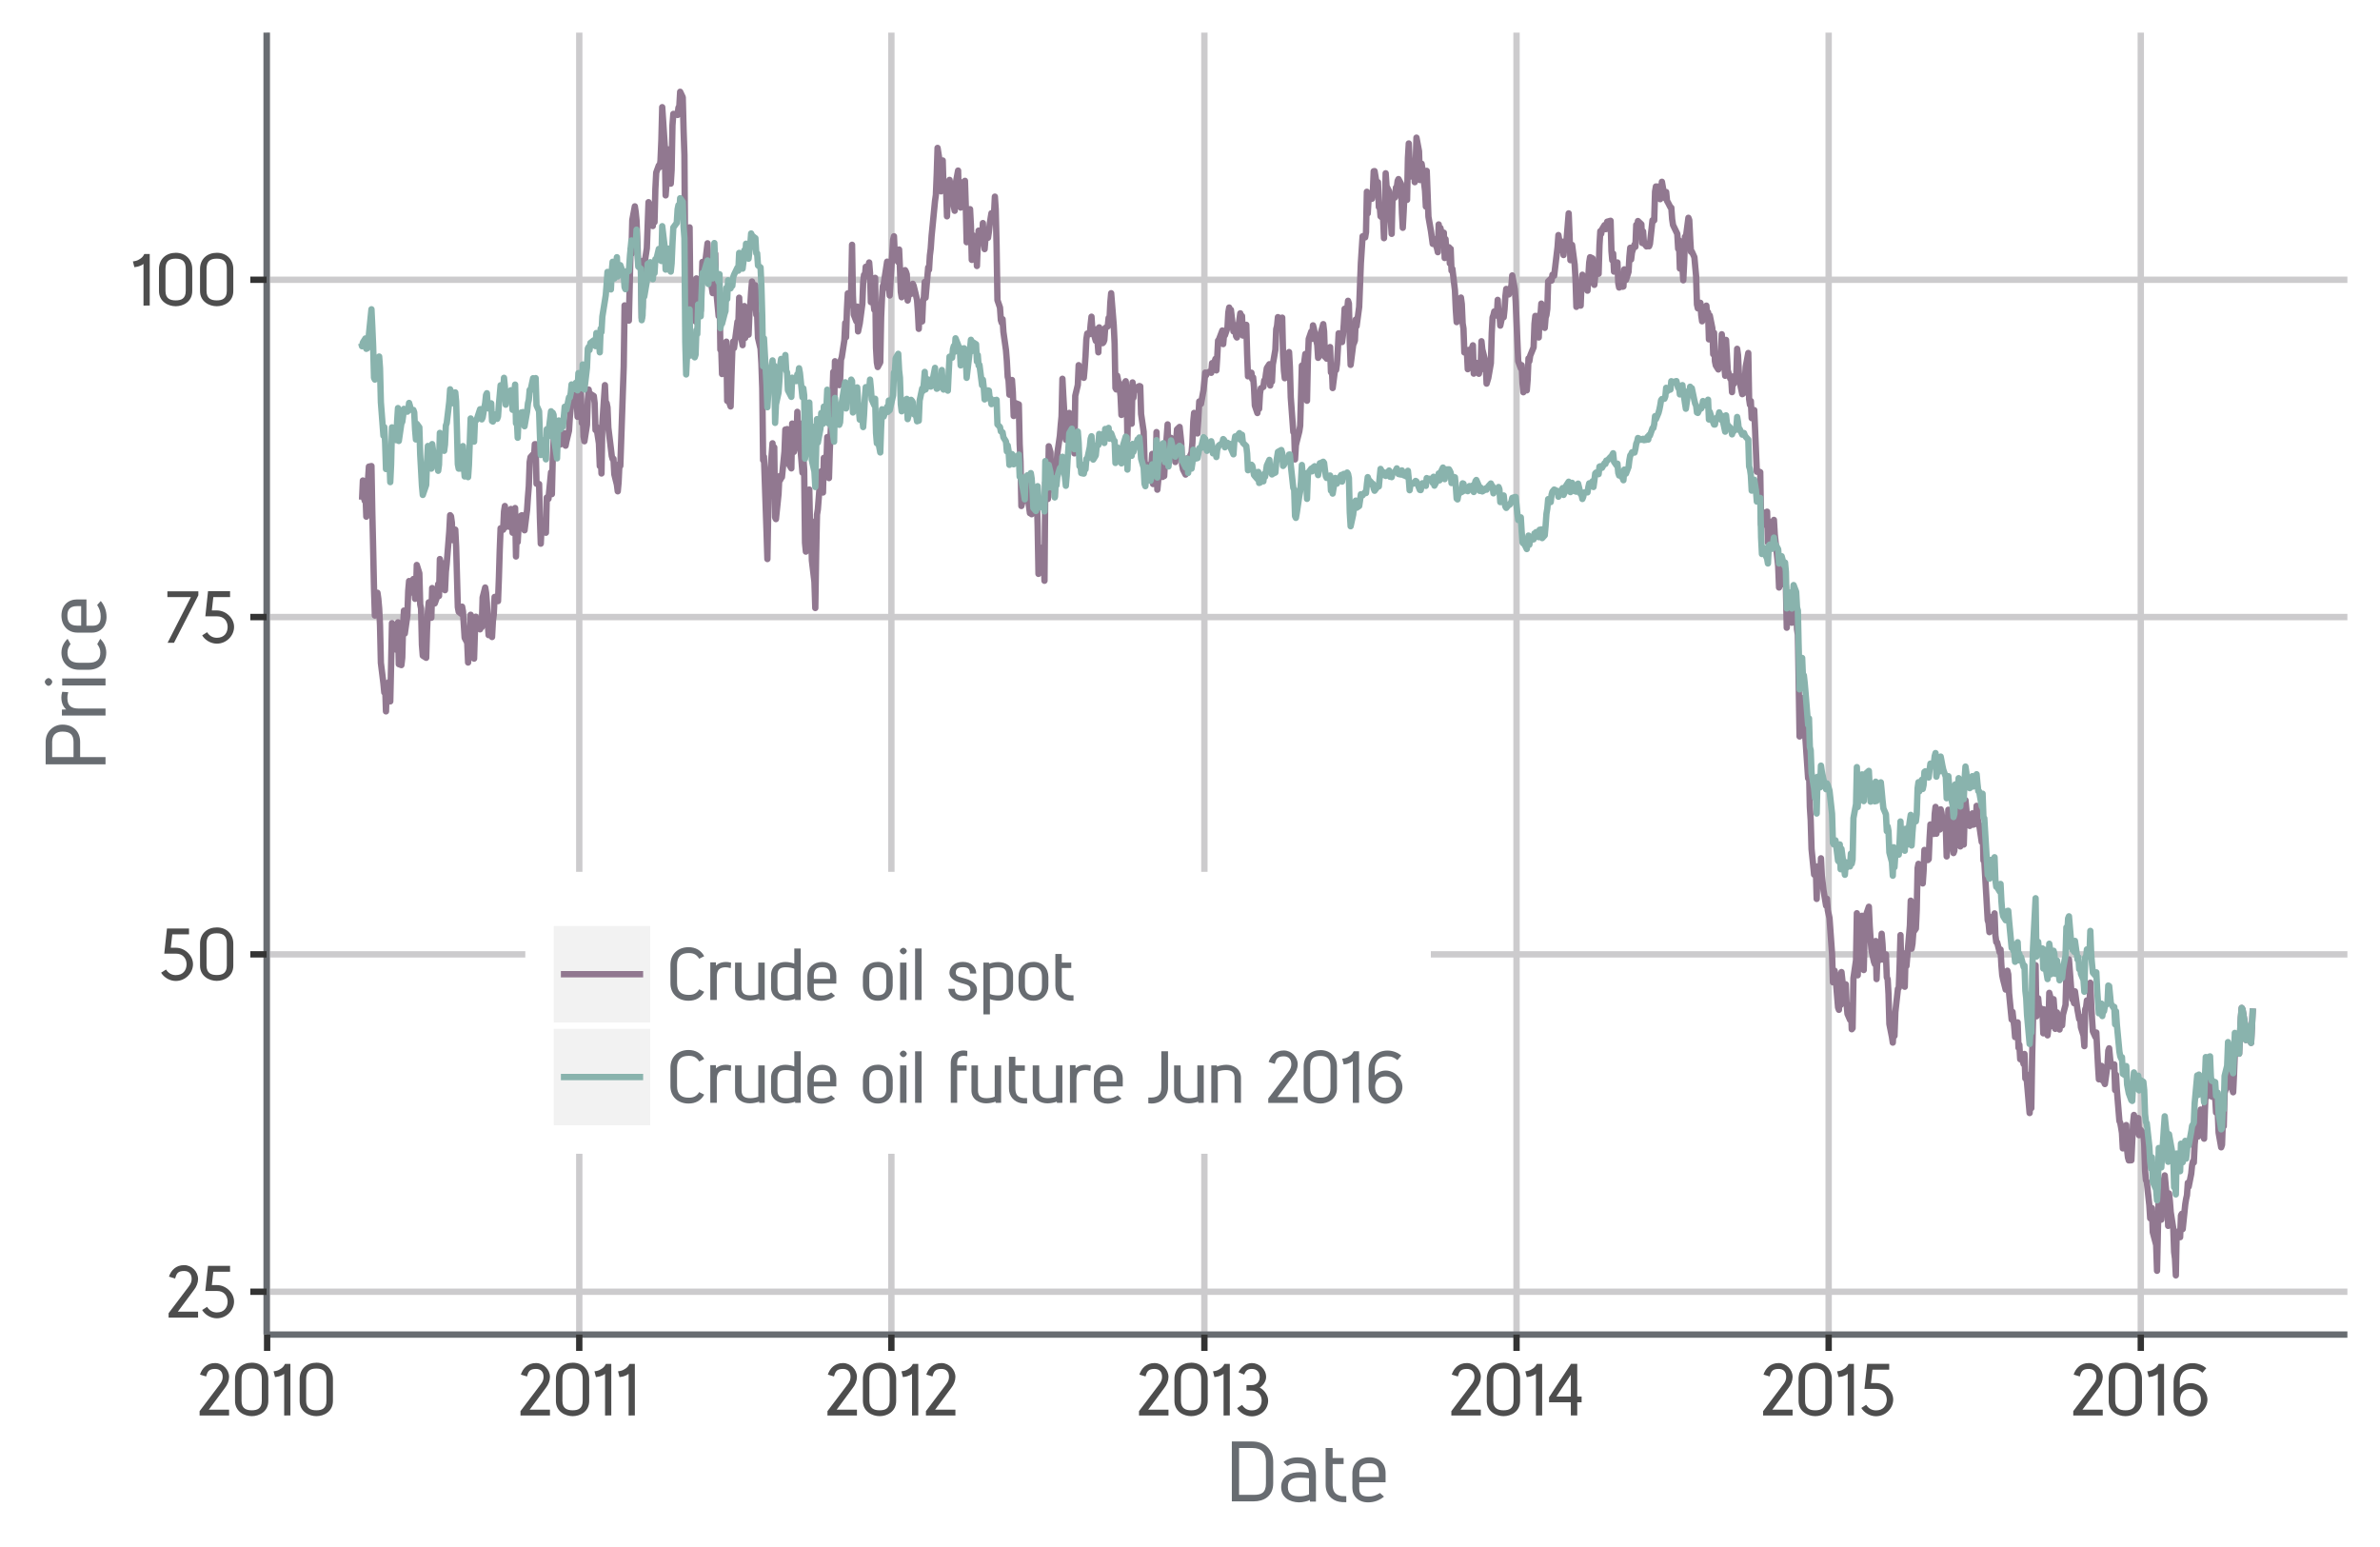 <?xml version="1.0" encoding="UTF-8"?>
<svg xmlns="http://www.w3.org/2000/svg" xmlns:xlink="http://www.w3.org/1999/xlink" width="400pt" height="260pt" viewBox="0 0 400 260" version="1.1">
<defs>
<g>
<symbol overflow="visible" id="glyph0-0">
<path style="stroke:none;" d="M 0 0 L 6.156 0 L 6.156 -8.656 L -0.172 -8.656 L -0.172 0 Z M 3.109 -4.969 L 1.219 -7.797 L 4.766 -7.797 L 2.984 -5.141 Z M 3.469 -4.234 L 5.516 -7.297 L 5.234 -7.391 L 5.234 -1.266 L 5.516 -1.375 L 3.531 -4.328 Z M 1.062 -0.641 L 3 -3.531 L 4.766 -0.859 L 1.219 -0.859 Z M 0.484 -7.297 L 2.453 -4.328 L 0.484 -1.375 L 0.75 -1.266 L 0.75 -7.391 Z M 0.484 -7.297 "/>
</symbol>
<symbol overflow="visible" id="glyph0-1">
<path style="stroke:none;" d="M 1.531 -6.719 C 1.719 -7.391 1.969 -7.812 2.984 -7.812 C 3.812 -7.812 4.25 -7.312 4.25 -6.484 C 4.25 -6.062 4.141 -5.672 3.719 -5.141 L 0.375 -0.719 L 0.375 0.016 L 5.328 0.016 L 5.328 -0.969 L 1.922 -0.969 L 4.625 -4.609 C 5.062 -5.141 5.328 -5.859 5.328 -6.469 C 5.328 -7.703 4.266 -8.797 2.984 -8.797 C 1.609 -8.797 0.781 -7.922 0.438 -6.859 L 1.469 -6.547 Z M 1.531 -6.719 "/>
</symbol>
<symbol overflow="visible" id="glyph0-2">
<path style="stroke:none;" d="M 5.016 -7.828 L 5.016 -8.672 L 1.312 -8.672 L 0.859 -4.453 L 2.812 -4.453 C 4.016 -4.453 4.594 -3.641 4.609 -2.656 C 4.594 -1.641 4 -0.844 2.797 -0.844 C 2.125 -0.844 1.547 -1.156 1.156 -1.781 L 0.328 -1.25 C 0.781 -0.484 1.75 0.141 2.797 0.141 C 4.406 0.141 5.688 -1.188 5.688 -2.672 C 5.688 -4.141 4.344 -5.406 2.875 -5.438 L 1.953 -5.438 L 2.203 -7.688 L 5.016 -7.688 Z M 5.016 -7.828 "/>
</symbol>
<symbol overflow="visible" id="glyph0-3">
<path style="stroke:none;" d="M 0.641 -2.438 C 0.641 -0.609 2.25 0.125 3.453 0.125 C 4.688 0.125 6.234 -0.609 6.234 -2.438 L 6.234 -6.125 C 6.234 -7.688 5.141 -8.859 3.469 -8.859 C 1.891 -8.859 0.641 -7.859 0.641 -6.125 Z M 5.141 -2.453 C 5.141 -1.141 4.375 -0.859 3.453 -0.859 C 2.547 -0.859 1.734 -1.141 1.734 -2.453 L 1.734 -6.125 C 1.734 -7.406 2.297 -7.875 3.469 -7.875 C 4.688 -7.875 5.141 -7.297 5.141 -6.109 Z M 5.141 -2.453 "/>
</symbol>
<symbol overflow="visible" id="glyph0-4">
<path style="stroke:none;" d="M 5.469 -7.984 L 5.469 -8.656 L 0.266 -8.656 L 0.266 -7.688 L 4.219 -7.688 L 0.297 0 L 1.375 0 Z M 5.469 -7.984 "/>
</symbol>
<symbol overflow="visible" id="glyph0-5">
<path style="stroke:none;" d="M 3.047 -0.125 L 3.047 -8.656 L 2.141 -8.656 C 1.891 -8.141 1.641 -7.953 1.281 -7.75 C 0.984 -7.562 0.75 -7.484 0.219 -7.406 L 0.469 -6.438 C 0.859 -6.484 1.188 -6.547 1.5 -6.703 L 1.625 -6.75 C 1.859 -6.875 2.094 -7.031 2.281 -7.25 L 2 -7.344 L 2 0.016 L 3.047 0 Z M 3.047 -0.125 "/>
</symbol>
<symbol overflow="visible" id="glyph0-6">
<path style="stroke:none;" d="M 1.578 -7.031 C 1.766 -7.484 2.078 -7.812 2.781 -7.812 C 3.641 -7.812 4.109 -7.297 4.109 -6.438 C 4.109 -5.578 3.547 -5.094 2.719 -5.094 L 1.891 -5.094 L 1.891 -4.172 L 2.719 -4.172 C 3.719 -4.172 4.438 -3.516 4.438 -2.516 C 4.438 -1.469 3.828 -0.844 2.781 -0.844 C 2.062 -0.844 1.562 -1.141 1.156 -1.766 L 0.312 -1.219 C 0.781 -0.469 1.688 0.156 2.781 0.156 C 4.25 0.156 5.531 -0.969 5.531 -2.484 C 5.531 -3.594 4.625 -4.516 3.844 -4.797 L 3.844 -4.531 C 4.453 -4.781 5.188 -5.562 5.188 -6.453 C 5.188 -7.766 4.031 -8.797 2.781 -8.797 C 1.734 -8.797 0.844 -7.969 0.547 -7.25 L 1.5 -6.859 Z M 1.578 -7.031 "/>
</symbol>
<symbol overflow="visible" id="glyph0-7">
<path style="stroke:none;" d="M 4.984 -3.031 L 4.984 -8.672 L 3.938 -8.672 L 0.25 -3.047 L 0.25 -2.203 L 3.906 -2.203 L 3.906 0 L 4.984 0 L 4.984 -2.203 L 5.719 -2.203 L 5.719 -3.172 L 4.984 -3.172 Z M 1.312 -2.922 L 4.188 -7.25 L 3.906 -7.344 L 3.906 -3.172 L 1.469 -3.172 Z M 1.312 -2.922 "/>
</symbol>
<symbol overflow="visible" id="glyph0-8">
<path style="stroke:none;" d="M 0.688 -2.641 C 0.688 -1.156 2.031 0.156 3.531 0.156 C 5.016 0.156 6.375 -1.156 6.375 -2.641 C 6.375 -4.109 5.047 -5.422 3.562 -5.422 C 2.891 -5.422 1.938 -5.109 1.453 -4.219 L 1.734 -4.109 L 1.734 -5.734 C 1.734 -6.672 2.141 -7.812 3.859 -7.812 C 4.594 -7.812 5.062 -7.578 5.531 -7.172 L 6.188 -7.938 C 5.703 -8.359 4.859 -8.781 3.875 -8.781 C 1.734 -8.781 0.688 -7.078 0.688 -5.688 Z M 3.531 -4.438 C 4.625 -4.438 5.281 -3.734 5.281 -2.641 C 5.281 -1.562 4.625 -0.844 3.531 -0.844 C 2.422 -0.844 1.781 -1.562 1.781 -2.641 C 1.797 -3.75 2.406 -4.438 3.531 -4.438 Z M 3.531 -4.438 "/>
</symbol>
<symbol overflow="visible" id="glyph0-9">
<path style="stroke:none;" d="M 0.703 -2.812 C 0.703 -0.938 2.047 0.125 3.75 0.125 C 4.938 0.125 5.875 -0.406 6.375 -1.375 L 5.531 -1.797 C 5.141 -1.125 4.609 -0.859 3.797 -0.859 C 2.531 -0.859 1.812 -1.391 1.812 -2.812 L 1.812 -5.906 C 1.812 -7.344 2.531 -7.891 3.797 -7.891 C 4.609 -7.891 5.141 -7.609 5.531 -6.938 L 6.375 -7.359 C 5.875 -8.328 4.938 -8.875 3.75 -8.875 C 2.047 -8.875 0.703 -7.797 0.703 -5.906 Z M 0.703 -2.812 "/>
</symbol>
<symbol overflow="visible" id="glyph0-10">
<path style="stroke:none;" d="M 1.438 -6.328 L 0.656 -6.328 L 0.656 0 L 1.75 0 L 1.75 -3.875 C 1.75 -4.984 2.141 -5.453 3.141 -5.5 C 3.391 -5.516 3.656 -5.469 4.094 -5.359 L 4.156 -6.266 C 3.766 -6.375 3.547 -6.391 3.297 -6.391 C 2.438 -6.391 1.719 -6.062 1.344 -5.406 L 1.625 -5.297 L 1.594 -6.328 Z M 1.438 -6.328 "/>
</symbol>
<symbol overflow="visible" id="glyph0-11">
<path style="stroke:none;" d="M 5.578 -0.125 L 5.578 -6.281 L 4.5 -6.281 L 4.5 -1.031 C 4.25 -0.906 3.703 -0.781 3.172 -0.781 C 2.234 -0.781 1.688 -1.062 1.688 -2.094 L 1.688 -6.281 L 0.594 -6.281 L 0.594 -2.062 C 0.594 -0.562 1.891 0.094 3.078 0.094 C 3.656 0.094 4.391 -0.078 4.641 -0.203 L 4.656 0.016 L 5.578 0 Z M 5.578 -0.125 "/>
</symbol>
<symbol overflow="visible" id="glyph0-12">
<path style="stroke:none;" d="M 5.438 -0.125 L 5.438 -8.656 L 4.359 -8.656 L 4.359 -6.109 C 4.062 -6.234 3.438 -6.391 2.859 -6.391 C 1.734 -6.391 0.453 -5.766 0.453 -4.188 L 0.453 -2.062 C 0.453 -0.547 1.766 0.109 2.938 0.109 C 3.531 0.109 4.266 -0.078 4.5 -0.188 L 4.5 0.016 L 5.438 0 Z M 4.406 -1.078 C 3.984 -0.859 3.562 -0.781 3.031 -0.781 C 2.094 -0.781 1.547 -1.062 1.531 -2.047 L 1.531 -4.141 C 1.531 -5.266 2.078 -5.5 2.969 -5.5 C 3.547 -5.5 4.156 -5.359 4.359 -5.25 L 4.359 -1.062 Z M 4.406 -1.078 "/>
</symbol>
<symbol overflow="visible" id="glyph0-13">
<path style="stroke:none;" d="M 0.453 -1.953 C 0.453 -0.75 1.375 0.141 2.766 0.141 C 3.656 0.141 4.469 -0.188 5.094 -0.703 L 4.469 -1.266 C 3.891 -0.875 3.453 -0.75 2.812 -0.75 C 1.938 -0.75 1.531 -0.984 1.531 -1.891 L 1.531 -2.75 L 5.312 -2.75 L 5.312 -4.109 C 5.312 -5.406 4.406 -6.391 2.953 -6.391 C 1.531 -6.391 0.453 -5.453 0.453 -4.078 Z M 4.438 -3.547 L 1.531 -3.547 L 1.531 -4.109 C 1.531 -5.25 2.141 -5.5 2.938 -5.5 C 3.672 -5.5 4.266 -5.281 4.266 -4.125 L 4.266 -3.547 Z M 4.438 -3.547 "/>
</symbol>
<symbol overflow="visible" id="glyph0-14">
<path style="stroke:none;" d=""/>
</symbol>
<symbol overflow="visible" id="glyph0-15">
<path style="stroke:none;" d="M 0.453 -2.391 C 0.453 -1.188 1.297 0.125 2.969 0.125 C 4.688 0.125 5.469 -1.203 5.469 -2.391 L 5.469 -3.875 C 5.469 -5.328 4.484 -6.406 2.984 -6.406 C 1.453 -6.406 0.453 -5.406 0.453 -3.875 Z M 4.391 -2.391 C 4.391 -1.469 4.109 -0.797 2.969 -0.797 C 1.844 -0.797 1.531 -1.469 1.531 -2.391 L 1.531 -3.875 C 1.531 -5.047 1.922 -5.5 2.969 -5.5 C 3.984 -5.5 4.391 -4.969 4.391 -3.875 Z M 4.391 -2.391 "/>
</symbol>
<symbol overflow="visible" id="glyph0-16">
<path style="stroke:none;" d="M 1.312 -8.781 C 1.078 -8.781 0.719 -8.5 0.719 -8.234 C 0.719 -7.984 1.062 -7.672 1.312 -7.672 C 1.578 -7.672 1.891 -7.984 1.891 -8.234 C 1.891 -8.484 1.562 -8.781 1.312 -8.781 L 1.422 -8.75 Z M 1.844 -0.125 L 1.844 -6.281 L 0.766 -6.281 L 0.766 0 L 1.844 0 Z M 1.844 -0.125 "/>
</symbol>
<symbol overflow="visible" id="glyph0-17">
<path style="stroke:none;" d="M 1.812 -0.125 L 1.812 -8.656 L 0.719 -8.656 L 0.719 0 L 1.812 0 Z M 1.812 -0.125 "/>
</symbol>
<symbol overflow="visible" id="glyph0-18">
<path style="stroke:none;" d="M 0.312 -1.734 C 0.344 -0.781 1.266 0.156 2.781 0.156 C 4.219 0.156 5.109 -0.781 5.109 -1.734 C 5.109 -2.859 4 -3.391 2.859 -3.672 C 2.031 -3.906 1.547 -4 1.547 -4.594 C 1.547 -5.078 1.734 -5.516 2.734 -5.516 C 3.734 -5.516 3.922 -5.078 3.922 -4.453 L 4.984 -4.453 C 4.984 -5.453 4.234 -6.406 2.734 -6.406 C 1.219 -6.406 0.484 -5.453 0.484 -4.594 C 0.484 -3.531 1.578 -3.078 2.578 -2.812 C 3.422 -2.578 4.016 -2.5 4.016 -1.734 C 4.016 -1.094 3.625 -0.75 2.734 -0.75 C 1.719 -0.75 1.422 -1.156 1.375 -1.875 L 0.297 -1.875 Z M 0.312 -1.734 "/>
</symbol>
<symbol overflow="visible" id="glyph0-19">
<path style="stroke:none;" d="M 1.5 -6.281 L 0.719 -6.281 L 0.719 2.422 L 1.812 2.422 L 1.812 -0.156 C 2.094 -0.031 2.719 0.109 3.297 0.109 C 4.422 0.109 5.703 -0.516 5.703 -2.094 L 5.703 -4.219 C 5.703 -5.719 4.406 -6.375 3.219 -6.375 C 2.625 -6.375 1.891 -6.203 1.672 -6.078 L 1.656 -6.281 Z M 4.625 -2.125 C 4.625 -1.016 4.094 -0.766 3.188 -0.766 C 2.609 -0.766 2.016 -0.906 1.812 -1.016 L 1.812 -5.219 C 2.172 -5.406 2.594 -5.484 3.125 -5.484 C 4.062 -5.484 4.625 -5.203 4.625 -4.219 Z M 4.625 -2.125 "/>
</symbol>
<symbol overflow="visible" id="glyph0-20">
<path style="stroke:none;" d="M 1.781 -6.141 L 1.781 -7.734 L 0.703 -7.734 L 0.703 -2.406 C 0.703 -1.016 1.641 -0.156 2.672 0.047 C 2.969 0.109 3.281 0.125 3.75 0.125 L 3.75 -0.797 C 3.281 -0.766 3 -0.797 2.766 -0.859 C 2.016 -1.078 1.781 -1.547 1.781 -2.516 L 1.781 -5.375 L 3.375 -5.375 L 3.375 -6.281 L 1.781 -6.281 Z M 1.781 -6.141 "/>
</symbol>
<symbol overflow="visible" id="glyph0-21">
<path style="stroke:none;" d="M 0.859 0 L 1.781 0 L 1.781 -5.406 L 3.375 -5.406 L 3.375 -6.281 L 1.781 -6.281 L 1.781 -6.594 C 1.781 -7.594 2.172 -7.859 2.812 -7.891 C 2.953 -7.891 3.125 -7.891 3.484 -7.828 L 3.484 -8.719 C 3.156 -8.781 2.984 -8.797 2.812 -8.797 C 1.859 -8.797 0.703 -8.156 0.703 -6.672 L 0.703 0 Z M 0.859 0 "/>
</symbol>
<symbol overflow="visible" id="glyph0-22">
<path style="stroke:none;" d="M 3.422 -8.656 L 2.469 -8.656 L 2.469 -2.609 C 2.469 -1.219 1.719 -0.797 0.281 -0.891 L 0.281 0.078 C 0.578 0.109 0.688 0.125 0.797 0.125 C 2.359 0.125 3.594 -0.906 3.594 -2.609 L 3.594 -8.656 Z M 3.422 -8.656 "/>
</symbol>
<symbol overflow="visible" id="glyph0-23">
<path style="stroke:none;" d="M 1.438 -6.281 L 0.656 -6.281 L 0.656 0 L 1.75 0 L 1.75 -5.25 C 2 -5.375 2.547 -5.5 3.078 -5.5 C 4.016 -5.5 4.562 -5.219 4.562 -4.172 L 4.562 0 L 5.641 0 L 5.641 -4.219 C 5.641 -5.719 4.359 -6.391 3.188 -6.391 C 2.594 -6.391 1.844 -6.203 1.609 -6.078 L 1.594 -6.281 Z M 1.438 -6.281 "/>
</symbol>
<symbol overflow="visible" id="glyph1-0">
<path style="stroke:none;" d="M 0 0 L 7.141 0 L 7.141 -10.062 L -0.156 -10.062 L -0.156 0 Z M 3.594 -5.75 L 1.375 -9.094 L 5.609 -9.094 L 3.5 -5.906 Z M 4.016 -4.922 L 6.391 -8.5 L 6.141 -8.594 L 6.141 -1.453 L 6.391 -1.547 L 4.094 -5.031 Z M 1.219 -0.734 L 3.5 -4.141 L 5.609 -0.969 L 1.375 -0.969 Z M 0.594 -8.5 L 2.891 -5.031 L 0.594 -1.547 L 0.844 -1.453 L 0.844 -8.594 Z M 0.594 -8.5 "/>
</symbol>
<symbol overflow="visible" id="glyph1-1">
<path style="stroke:none;" d="M 1.094 -9.922 L 1.094 0 L 4.781 0 C 6.406 0 8.047 -0.797 8.047 -3.047 L 8.047 -6.656 C 8.047 -8.531 6.766 -10.062 4.516 -10.062 L 1.094 -10.062 Z M 2.156 -8.969 L 4.516 -8.969 C 6.156 -8.969 6.828 -8.125 6.828 -6.656 L 6.828 -3.047 C 6.828 -1.406 6.031 -1.094 4.781 -1.094 L 2.312 -1.094 L 2.312 -8.969 Z M 2.156 -8.969 "/>
</symbol>
<symbol overflow="visible" id="glyph1-2">
<path style="stroke:none;" d="M 1.625 -6.016 C 2.031 -6.266 2.453 -6.391 3.141 -6.391 C 4.984 -6.391 5.109 -5.594 5.125 -4.797 C 4.719 -4.859 4.125 -4.906 3.625 -4.906 C 2.078 -4.906 0.469 -4.312 0.469 -2.406 C 0.469 -0.609 1.938 0.125 3.438 0.172 C 4.125 0.172 4.953 -0.047 5.297 -0.234 L 5.312 0.047 L 6.312 0.047 L 6.312 -4.328 C 6.312 -5.766 5.859 -7.391 3.219 -7.391 C 2.203 -7.391 1.406 -7.062 0.859 -6.609 L 1.5 -5.938 Z M 5.188 -1.203 C 4.703 -0.953 4.172 -0.844 3.562 -0.844 C 2.391 -0.844 1.594 -1.109 1.594 -2.406 C 1.594 -3.781 2.484 -3.984 3.734 -3.984 C 4.234 -3.984 4.781 -3.938 5.141 -3.875 L 5.141 -1.172 Z M 5.188 -1.203 "/>
</symbol>
<symbol overflow="visible" id="glyph1-3">
<path style="stroke:none;" d="M 2.047 -7.141 L 2.047 -8.969 L 0.875 -8.969 L 0.875 -2.766 C 0.875 -1.141 1.922 -0.188 3.125 0.062 C 3.453 0.125 3.828 0.156 4.344 0.141 L 4.344 -0.875 C 3.828 -0.859 3.5 -0.875 3.219 -0.969 C 2.359 -1.219 2.047 -1.781 2.047 -2.906 L 2.047 -6.266 L 3.891 -6.266 L 3.891 -7.281 L 2.047 -7.281 Z M 2.047 -7.141 "/>
</symbol>
<symbol overflow="visible" id="glyph1-4">
<path style="stroke:none;" d="M 0.578 -2.25 C 0.578 -0.875 1.594 0.172 3.219 0.172 C 4.266 0.172 5.188 -0.203 5.891 -0.797 L 5.219 -1.406 C 4.562 -0.984 4.031 -0.812 3.297 -0.812 C 2.25 -0.812 1.734 -1.125 1.734 -2.188 L 1.734 -3.203 L 6.156 -3.203 L 6.156 -4.766 C 6.156 -6.297 5.141 -7.406 3.438 -7.406 C 1.781 -7.406 0.578 -6.344 0.578 -4.734 Z M 5.188 -4.094 L 1.75 -4.094 L 1.75 -4.766 C 1.75 -6.094 2.5 -6.406 3.438 -6.406 C 4.281 -6.406 5.031 -6.125 5.031 -4.781 L 5.031 -4.094 Z M 5.188 -4.094 "/>
</symbol>
<symbol overflow="visible" id="glyph2-0">
<path style="stroke:none;" d="M 0 0 L 0 -7.141 L -10.062 -7.141 L -10.062 0.156 L 0 0.156 Z M -5.75 -3.594 L -9.094 -1.375 L -9.094 -5.609 L -5.906 -3.5 Z M -4.922 -4.016 L -8.5 -6.391 L -8.594 -6.141 L -1.453 -6.141 L -1.547 -6.391 L -5.031 -4.094 Z M -0.734 -1.219 L -4.141 -3.5 L -0.969 -5.609 L -0.969 -1.375 Z M -8.5 -0.594 L -5.031 -2.891 L -1.547 -0.594 L -1.453 -0.844 L -8.594 -0.844 Z M -8.5 -0.594 "/>
</symbol>
<symbol overflow="visible" id="glyph2-1">
<path style="stroke:none;" d="M -9.922 -1.094 L 0 -1.094 L 0 -2.312 L -4.266 -2.312 L -4.266 -4.844 C -4.266 -6.625 -5.438 -7.766 -7.25 -7.766 C -8.688 -7.766 -10.062 -6.656 -10.062 -4.859 L -10.062 -1.094 Z M -8.969 -2.156 L -8.969 -4.859 C -8.969 -6.078 -8.266 -6.594 -7.234 -6.594 C -5.922 -6.594 -5.375 -6.062 -5.375 -4.828 L -5.375 -2.312 L -8.969 -2.312 Z M -8.969 -2.156 "/>
</symbol>
<symbol overflow="visible" id="glyph2-2">
<path style="stroke:none;" d="M -7.328 -1.688 L -7.328 -0.812 L 0 -0.812 L 0 -1.984 L -4.5 -1.984 C -5.812 -1.984 -6.375 -2.484 -6.406 -3.672 C -6.422 -3.969 -6.391 -4.266 -6.266 -4.734 L -7.281 -4.797 C -7.391 -4.391 -7.422 -4.125 -7.422 -3.844 C -7.422 -2.844 -7.031 -2.031 -6.266 -1.594 L -6.172 -1.844 L -7.328 -1.812 Z M -7.328 -1.688 "/>
</symbol>
<symbol overflow="visible" id="glyph2-3">
<path style="stroke:none;" d="M -10.203 -1.547 C -10.203 -1.266 -9.891 -0.875 -9.578 -0.875 C -9.281 -0.875 -8.953 -1.25 -8.953 -1.547 C -8.953 -1.844 -9.312 -2.172 -9.578 -2.172 C -9.875 -2.172 -10.203 -1.812 -10.203 -1.547 L -10.156 -1.641 Z M -0.125 -2.109 L -7.281 -2.109 L -7.281 -0.938 L 0 -0.938 L 0 -2.109 Z M -0.125 -2.109 "/>
</symbol>
<symbol overflow="visible" id="glyph2-4">
<path style="stroke:none;" d="M -2.844 -0.578 C -0.969 -0.578 0.125 -1.828 0.125 -3.453 C 0.125 -4.359 -0.234 -5.141 -0.891 -5.781 L -1.391 -4.891 C -1 -4.359 -0.875 -3.969 -0.875 -3.453 C -0.875 -2.391 -1.406 -1.75 -2.844 -1.75 L -4.422 -1.75 C -5.859 -1.75 -6.391 -2.391 -6.391 -3.453 C -6.391 -3.969 -6.266 -4.359 -5.875 -4.891 L -6.375 -5.781 C -7.031 -5.141 -7.406 -4.359 -7.406 -3.453 C -7.406 -1.828 -6.297 -0.578 -4.422 -0.578 Z M -2.844 -0.578 "/>
</symbol>
<symbol overflow="visible" id="glyph2-5">
<path style="stroke:none;" d="M -2.25 -0.578 C -0.875 -0.578 0.172 -1.594 0.172 -3.219 C 0.172 -4.266 -0.203 -5.188 -0.797 -5.891 L -1.406 -5.219 C -0.984 -4.562 -0.812 -4.031 -0.812 -3.297 C -0.812 -2.25 -1.125 -1.734 -2.188 -1.734 L -3.203 -1.734 L -3.203 -6.156 L -4.766 -6.156 C -6.297 -6.156 -7.406 -5.141 -7.406 -3.438 C -7.406 -1.781 -6.344 -0.578 -4.734 -0.578 Z M -4.094 -5.188 L -4.094 -1.75 L -4.766 -1.75 C -6.094 -1.75 -6.406 -2.5 -6.406 -3.438 C -6.406 -4.281 -6.125 -5.031 -4.781 -5.031 L -4.094 -5.031 Z M -4.094 -5.188 "/>
</symbol>
</g>
<clipPath id="clip1">
  <path d="M 44.809 188 L 395 188 L 395 190 L 44.809 190 Z M 44.809 188 "/>
</clipPath>
<clipPath id="clip2">
  <path d="M 44.809 131 L 395 131 L 395 133 L 44.809 133 Z M 44.809 131 "/>
</clipPath>
<clipPath id="clip3">
  <path d="M 44.809 75 L 395 75 L 395 76 L 44.809 76 Z M 44.809 75 "/>
</clipPath>
<clipPath id="clip4">
  <path d="M 44.809 18 L 395 18 L 395 19 L 44.809 19 Z M 44.809 18 "/>
</clipPath>
<clipPath id="clip5">
  <path d="M 70 5.48 L 72 5.48 L 72 225 L 70 225 Z M 70 5.48 "/>
</clipPath>
<clipPath id="clip6">
  <path d="M 123 5.48 L 124 5.48 L 124 225 L 123 225 Z M 123 5.48 "/>
</clipPath>
<clipPath id="clip7">
  <path d="M 175 5.48 L 177 5.48 L 177 225 L 175 225 Z M 175 5.48 "/>
</clipPath>
<clipPath id="clip8">
  <path d="M 228 5.48 L 229 5.48 L 229 225 L 228 225 Z M 228 5.48 "/>
</clipPath>
<clipPath id="clip9">
  <path d="M 280 5.48 L 282 5.48 L 282 225 L 280 225 Z M 280 5.48 "/>
</clipPath>
<clipPath id="clip10">
  <path d="M 333 5.48 L 334 5.48 L 334 225 L 333 225 Z M 333 5.48 "/>
</clipPath>
<clipPath id="clip11">
  <path d="M 385 5.48 L 387 5.48 L 387 225 L 385 225 Z M 385 5.48 "/>
</clipPath>
<clipPath id="clip12">
  <path d="M 44.809 216 L 395.52 216 L 395.52 218 L 44.809 218 Z M 44.809 216 "/>
</clipPath>
<clipPath id="clip13">
  <path d="M 44.809 159 L 395.52 159 L 395.52 161 L 44.809 161 Z M 44.809 159 "/>
</clipPath>
<clipPath id="clip14">
  <path d="M 44.809 103 L 395.52 103 L 395.52 105 L 44.809 105 Z M 44.809 103 "/>
</clipPath>
<clipPath id="clip15">
  <path d="M 44.809 46 L 395.52 46 L 395.52 48 L 44.809 48 Z M 44.809 46 "/>
</clipPath>
<clipPath id="clip16">
  <path d="M 44.809 5.48 L 46 5.48 L 46 225 L 44.809 225 Z M 44.809 5.48 "/>
</clipPath>
<clipPath id="clip17">
  <path d="M 96 5.48 L 98 5.48 L 98 225 L 96 225 Z M 96 5.48 "/>
</clipPath>
<clipPath id="clip18">
  <path d="M 149 5.48 L 151 5.48 L 151 225 L 149 225 Z M 149 5.48 "/>
</clipPath>
<clipPath id="clip19">
  <path d="M 201 5.48 L 203 5.48 L 203 225 L 201 225 Z M 201 5.48 "/>
</clipPath>
<clipPath id="clip20">
  <path d="M 254 5.48 L 256 5.48 L 256 225 L 254 225 Z M 254 5.48 "/>
</clipPath>
<clipPath id="clip21">
  <path d="M 306 5.48 L 308 5.48 L 308 225 L 306 225 Z M 306 5.48 "/>
</clipPath>
<clipPath id="clip22">
  <path d="M 359 5.48 L 361 5.48 L 361 225 L 359 225 Z M 359 5.48 "/>
</clipPath>
</defs>
<g id="surface91">
<rect x="0" y="0" width="400" height="260" style="fill:rgb(100%,100%,100%);fill-opacity:1;stroke:none;"/>
<rect x="0" y="0" width="400" height="260" style="fill:rgb(100%,100%,100%);fill-opacity:1;stroke:none;"/>
<path style="fill:none;stroke-width:1.067;stroke-linecap:round;stroke-linejoin:round;stroke:rgb(100%,100%,100%);stroke-opacity:1;stroke-miterlimit:10;" d="M 0 260 L 400 260 L 400 0 L 0 0 Z M 0 260 "/>
<g clip-path="url(#clip1)" clip-rule="nonzero">
<path style="fill:none;stroke-width:0.533;stroke-linecap:butt;stroke-linejoin:round;stroke:rgb(100%,100%,100%);stroke-opacity:1;stroke-miterlimit:10;" d="M 44.809 188.746 L 394.52 188.746 "/>
</g>
<g clip-path="url(#clip2)" clip-rule="nonzero">
<path style="fill:none;stroke-width:0.533;stroke-linecap:butt;stroke-linejoin:round;stroke:rgb(100%,100%,100%);stroke-opacity:1;stroke-miterlimit:10;" d="M 44.809 132.055 L 394.52 132.055 "/>
</g>
<g clip-path="url(#clip3)" clip-rule="nonzero">
<path style="fill:none;stroke-width:0.533;stroke-linecap:butt;stroke-linejoin:round;stroke:rgb(100%,100%,100%);stroke-opacity:1;stroke-miterlimit:10;" d="M 44.809 75.359 L 394.52 75.359 "/>
</g>
<g clip-path="url(#clip4)" clip-rule="nonzero">
<path style="fill:none;stroke-width:0.533;stroke-linecap:butt;stroke-linejoin:round;stroke:rgb(100%,100%,100%);stroke-opacity:1;stroke-miterlimit:10;" d="M 44.809 18.668 L 394.52 18.668 "/>
</g>
<g clip-path="url(#clip5)" clip-rule="nonzero">
<path style="fill:none;stroke-width:0.533;stroke-linecap:butt;stroke-linejoin:round;stroke:rgb(100%,100%,100%);stroke-opacity:1;stroke-miterlimit:10;" d="M 71.125 224.297 L 71.125 5.48 "/>
</g>
<g clip-path="url(#clip6)" clip-rule="nonzero">
<path style="fill:none;stroke-width:0.533;stroke-linecap:butt;stroke-linejoin:round;stroke:rgb(100%,100%,100%);stroke-opacity:1;stroke-miterlimit:10;" d="M 123.586 224.297 L 123.586 5.48 "/>
</g>
<g clip-path="url(#clip7)" clip-rule="nonzero">
<path style="fill:none;stroke-width:0.533;stroke-linecap:butt;stroke-linejoin:round;stroke:rgb(100%,100%,100%);stroke-opacity:1;stroke-miterlimit:10;" d="M 176.117 224.297 L 176.117 5.48 "/>
</g>
<g clip-path="url(#clip8)" clip-rule="nonzero">
<path style="fill:none;stroke-width:0.533;stroke-linecap:butt;stroke-linejoin:round;stroke:rgb(100%,100%,100%);stroke-opacity:1;stroke-miterlimit:10;" d="M 228.648 224.297 L 228.648 5.48 "/>
</g>
<g clip-path="url(#clip9)" clip-rule="nonzero">
<path style="fill:none;stroke-width:0.533;stroke-linecap:butt;stroke-linejoin:round;stroke:rgb(100%,100%,100%);stroke-opacity:1;stroke-miterlimit:10;" d="M 281.105 224.297 L 281.105 5.48 "/>
</g>
<g clip-path="url(#clip10)" clip-rule="nonzero">
<path style="fill:none;stroke-width:0.533;stroke-linecap:butt;stroke-linejoin:round;stroke:rgb(100%,100%,100%);stroke-opacity:1;stroke-miterlimit:10;" d="M 333.566 224.297 L 333.566 5.48 "/>
</g>
<g clip-path="url(#clip11)" clip-rule="nonzero">
<path style="fill:none;stroke-width:0.533;stroke-linecap:butt;stroke-linejoin:round;stroke:rgb(100%,100%,100%);stroke-opacity:1;stroke-miterlimit:10;" d="M 386.027 224.297 L 386.027 5.48 "/>
</g>
<g clip-path="url(#clip12)" clip-rule="nonzero">
<path style="fill:none;stroke-width:1.067;stroke-linecap:butt;stroke-linejoin:round;stroke:rgb(80%,79.608%,80.392%);stroke-opacity:1;stroke-miterlimit:10;" d="M 44.809 217.094 L 394.52 217.094 "/>
</g>
<g clip-path="url(#clip13)" clip-rule="nonzero">
<path style="fill:none;stroke-width:1.067;stroke-linecap:butt;stroke-linejoin:round;stroke:rgb(80%,79.608%,80.392%);stroke-opacity:1;stroke-miterlimit:10;" d="M 44.809 160.398 L 394.52 160.398 "/>
</g>
<g clip-path="url(#clip14)" clip-rule="nonzero">
<path style="fill:none;stroke-width:1.067;stroke-linecap:butt;stroke-linejoin:round;stroke:rgb(80%,79.608%,80.392%);stroke-opacity:1;stroke-miterlimit:10;" d="M 44.809 103.707 L 394.52 103.707 "/>
</g>
<g clip-path="url(#clip15)" clip-rule="nonzero">
<path style="fill:none;stroke-width:1.067;stroke-linecap:butt;stroke-linejoin:round;stroke:rgb(80%,79.608%,80.392%);stroke-opacity:1;stroke-miterlimit:10;" d="M 44.809 47.016 L 394.52 47.016 "/>
</g>
<g clip-path="url(#clip16)" clip-rule="nonzero">
<path style="fill:none;stroke-width:1.067;stroke-linecap:butt;stroke-linejoin:round;stroke:rgb(80%,79.608%,80.392%);stroke-opacity:1;stroke-miterlimit:10;" d="M 44.895 224.297 L 44.895 5.48 "/>
</g>
<g clip-path="url(#clip17)" clip-rule="nonzero">
<path style="fill:none;stroke-width:1.067;stroke-linecap:butt;stroke-linejoin:round;stroke:rgb(80%,79.608%,80.392%);stroke-opacity:1;stroke-miterlimit:10;" d="M 97.355 224.297 L 97.355 5.48 "/>
</g>
<g clip-path="url(#clip18)" clip-rule="nonzero">
<path style="fill:none;stroke-width:1.067;stroke-linecap:butt;stroke-linejoin:round;stroke:rgb(80%,79.608%,80.392%);stroke-opacity:1;stroke-miterlimit:10;" d="M 149.812 224.297 L 149.812 5.48 "/>
</g>
<g clip-path="url(#clip19)" clip-rule="nonzero">
<path style="fill:none;stroke-width:1.067;stroke-linecap:butt;stroke-linejoin:round;stroke:rgb(80%,79.608%,80.392%);stroke-opacity:1;stroke-miterlimit:10;" d="M 202.418 224.297 L 202.418 5.48 "/>
</g>
<g clip-path="url(#clip20)" clip-rule="nonzero">
<path style="fill:none;stroke-width:1.067;stroke-linecap:butt;stroke-linejoin:round;stroke:rgb(80%,79.608%,80.392%);stroke-opacity:1;stroke-miterlimit:10;" d="M 254.879 224.297 L 254.879 5.48 "/>
</g>
<g clip-path="url(#clip21)" clip-rule="nonzero">
<path style="fill:none;stroke-width:1.067;stroke-linecap:butt;stroke-linejoin:round;stroke:rgb(80%,79.608%,80.392%);stroke-opacity:1;stroke-miterlimit:10;" d="M 307.336 224.297 L 307.336 5.48 "/>
</g>
<g clip-path="url(#clip22)" clip-rule="nonzero">
<path style="fill:none;stroke-width:1.067;stroke-linecap:butt;stroke-linejoin:round;stroke:rgb(80%,79.608%,80.392%);stroke-opacity:1;stroke-miterlimit:10;" d="M 359.797 224.297 L 359.797 5.48 "/>
</g>
<path style="fill:none;stroke-width:1.067;stroke-linecap:butt;stroke-linejoin:round;stroke:rgb(56.863%,47.059%,56.471%);stroke-opacity:1;stroke-miterlimit:1;" d="M 60.703 84.023 L 60.848 83.977 L 60.992 80.758 L 61.422 82.844 L 61.566 86.836 L 61.711 85.066 L 61.855 80.645 L 62 78.422 L 62.43 78.332 L 62.574 86.156 L 62.719 92.438 L 62.859 98.922 L 63.004 103.457 L 63.438 99.625 L 63.578 100.602 L 63.723 102.234 L 63.867 105.066 L 64.012 111.395 L 64.441 114.863 L 64.586 116.383 L 64.73 115.34 L 64.871 119.559 L 65.016 114.957 L 65.449 114.57 L 65.59 117.879 L 65.734 111.621 L 65.879 104.727 L 66.023 106.043 L 66.598 109.195 L 66.742 108.559 L 66.887 104.594 L 67.027 111.621 L 67.461 111.781 L 67.605 110.535 L 67.746 105.113 L 67.891 102.617 L 68.035 106.473 L 68.465 103.434 L 68.609 99.309 L 68.754 97.652 L 68.898 99.648 L 69.039 98.766 L 69.473 97.312 L 69.617 98.695 L 69.758 100.645 L 69.902 100.281 L 70.047 94.953 L 70.477 96.336 L 70.621 101.574 L 70.766 102.277 L 70.91 108.355 L 71.055 110.191 L 71.629 110.555 L 71.773 105.816 L 71.914 102.711 L 72.059 101.234 L 72.492 103.82 L 72.633 98.832 L 72.777 99.082 L 72.922 100.035 L 73.066 101.418 L 73.496 100.215 L 73.641 98.176 L 73.785 100.168 L 73.926 93.957 L 74.07 94.684 L 74.504 94.684 L 74.645 98.039 L 74.789 99.195 L 74.934 96.09 L 75.078 94.75 L 75.508 89.332 L 75.652 86.586 L 75.797 86.77 L 75.941 87.812 L 76.082 90.781 L 76.516 89.012 L 76.66 91.801 L 76.801 96.859 L 76.945 102.031 L 77.09 102.824 L 77.52 103.164 L 77.664 101.961 L 77.809 102.754 L 77.953 105 L 78.094 107.199 L 78.527 108.016 L 78.672 111.348 L 78.812 109.332 L 78.957 107.426 L 79.102 103.32 L 79.531 104.387 L 79.676 110.691 L 79.82 106.18 L 79.965 103.66 L 80.109 104.613 L 80.684 105.77 L 80.828 104.457 L 80.969 105.406 L 81.113 100.418 L 81.547 98.742 L 81.688 99.625 L 81.832 101.395 L 81.977 104.684 L 82.121 106.746 L 82.551 104.023 L 82.695 107.062 L 82.84 104.363 L 82.98 103.301 L 83.125 100.328 L 83.559 100.262 L 83.699 101.031 L 83.844 97.223 L 83.988 92.438 L 84.133 88.785 L 84.562 89.035 L 84.707 85.973 L 84.852 85.043 L 84.996 88.582 L 85.137 86.336 L 85.57 87.355 L 85.715 88.582 L 85.855 85.543 L 86 86.27 L 86.145 89.535 L 86.574 85.383 L 86.719 93.527 L 86.863 88.355 L 87.008 91.098 L 87.148 88.535 L 87.582 86.652 L 87.727 86.586 L 87.867 87.969 L 88.012 87.426 L 88.156 89.125 L 88.586 85.68 L 88.73 83.523 L 88.875 81.734 L 89.02 77.652 L 89.164 76.836 L 89.594 76.359 L 89.738 77.129 L 89.883 74.656 L 90.023 74.656 L 90.168 81.301 L 90.602 81.348 L 90.742 87.062 L 90.887 91.371 L 91.031 88.172 L 91.176 88.945 L 91.605 88.422 L 91.75 89.535 L 91.895 83.617 L 92.18 83.844 L 92.613 79.375 L 92.754 83.047 L 92.898 77.062 L 93.043 74.227 L 93.188 71.527 L 93.617 71.098 L 93.762 72.664 L 93.906 73.594 L 94.051 73.387 L 94.191 74.703 L 94.625 72.844 L 94.77 73.594 L 94.91 72.82 L 95.055 74.906 L 95.199 74.184 L 95.629 72.391 L 95.773 70.102 L 95.918 68.602 L 96.062 66.27 L 96.637 67.426 L 96.781 66.312 L 96.922 67.152 L 97.066 70.055 L 97.211 66.562 L 97.641 66.176 L 97.785 71.098 L 97.93 69.012 L 98.074 73.367 L 98.219 74.16 L 98.648 71.395 L 98.793 67.176 L 98.938 65.473 L 99.078 66.516 L 99.223 66.199 L 99.797 66.562 L 99.941 67.742 L 100.086 72.277 L 100.23 71.711 L 100.66 74.523 L 100.805 78.332 L 100.949 75.746 L 101.09 79.578 L 101.234 71.188 L 101.668 64.727 L 101.809 67.945 L 101.953 67.742 L 102.098 68.469 L 102.242 71.891 L 102.672 75.406 L 102.816 76.633 L 102.961 77.152 L 103.105 77.105 L 103.246 79.715 L 103.68 81.461 L 103.824 82.574 L 103.965 81.055 L 104.109 77.945 L 104.254 78.309 L 104.828 61.598 L 104.973 51.324 L 105.117 53.184 L 105.258 51.824 L 105.691 53.887 L 105.836 47.855 L 105.977 41.957 L 106.121 42.684 L 106.266 36.992 L 106.695 34.68 L 106.84 35.633 L 106.984 37.082 L 107.129 40.891 L 107.273 44.383 L 107.703 44.316 L 107.848 53.41 L 107.992 51.594 L 108.133 43.793 L 108.277 44.59 L 108.711 41.73 L 108.852 37.945 L 108.996 33.977 L 109.141 34.316 L 109.285 34.77 L 109.715 37.988 L 109.859 36.152 L 110.004 37.332 L 110.145 31.777 L 110.289 29.008 L 110.723 27.809 L 110.863 28.102 L 111.008 26.992 L 111.152 23.656 L 111.297 18.012 L 111.727 24.52 L 111.871 32.84 L 112.016 30.891 L 112.16 28.625 L 112.301 25.109 L 112.734 30.867 L 112.879 28.531 L 113.02 21.051 L 113.164 19.145 L 113.738 19.168 L 113.883 19.324 L 114.027 18.078 L 114.172 17.852 L 114.312 15.426 L 114.746 16.355 L 114.891 21.957 L 115.031 26.062 L 115.176 47.469 L 115.32 53.41 L 115.75 41.23 L 115.895 38.215 L 116.039 51.074 L 116.184 49.352 L 116.328 47.809 L 116.758 52.98 L 116.902 54.023 L 117.047 46.789 L 117.188 50.551 L 117.332 48.172 L 117.766 52.23 L 117.906 47.945 L 118.051 44.02 L 118.195 46.492 L 118.34 45.676 L 118.914 40.891 L 119.059 46.355 L 119.199 46.109 L 119.344 46.516 L 119.777 49.262 L 119.918 49.078 L 120.062 45.336 L 120.207 42.637 L 120.352 48.625 L 120.781 53.137 L 120.926 48.445 L 121.07 58.785 L 121.215 58.465 L 121.355 62.867 L 121.789 62.301 L 121.934 61.98 L 122.074 57.422 L 122.219 67.379 L 122.363 67.062 L 122.793 68.309 L 122.938 63.137 L 123.082 58.875 L 123.227 57.402 L 123.367 58.488 L 123.945 54.066 L 124.086 54.613 L 124.23 50.031 L 124.375 55.633 L 124.805 58.012 L 124.949 52.844 L 125.094 51.438 L 125.238 56.789 L 125.383 53.273 L 125.812 56.246 L 125.957 52.684 L 126.102 51.234 L 126.242 48.988 L 126.387 47.309 L 126.82 48.828 L 126.961 47.945 L 127.105 52.91 L 127.25 52.82 L 127.395 56.766 L 127.824 58.602 L 127.969 61.098 L 128.113 65.316 L 128.254 77.336 L 128.398 76.766 L 128.832 89.398 L 128.973 93.957 L 129.117 85.816 L 129.262 79.398 L 129.406 80.168 L 129.836 74.5 L 129.98 77.289 L 130.125 75.18 L 130.27 86.973 L 130.41 87.242 L 130.844 83.027 L 130.988 80.031 L 131.129 80.668 L 131.273 80.352 L 131.418 80.191 L 131.848 75.883 L 131.992 72.188 L 132.137 72.391 L 132.281 72.117 L 132.422 77.742 L 133 78.719 L 133.141 71.188 L 133.285 71.848 L 133.43 75.949 L 133.859 73.797 L 134.004 69.215 L 134.148 72.164 L 134.293 71.051 L 134.438 74.316 L 134.867 79.441 L 135.012 76.746 L 135.156 78.945 L 135.297 91.211 L 135.441 92.711 L 135.875 91.824 L 136.016 82.277 L 136.16 89.625 L 136.305 87.516 L 136.449 94.184 L 136.879 97.789 L 137.023 102.188 L 137.168 93.094 L 137.309 86.496 L 137.453 85.609 L 137.887 80.102 L 138.027 79.195 L 138.172 79.738 L 138.316 82.777 L 138.461 76.949 L 138.891 77.902 L 139.035 73.457 L 139.18 78.512 L 139.324 80.352 L 139.465 75.586 L 139.898 66.812 L 140.043 62.504 L 140.184 69.238 L 140.328 60.711 L 140.473 62.164 L 140.902 62.457 L 141.047 64.727 L 141.191 64 L 141.336 60.461 L 141.477 60.031 L 141.91 57.176 L 142.055 54.27 L 142.195 56.676 L 142.34 52.051 L 142.484 49.305 L 142.914 51.234 L 143.059 48.445 L 143.203 41.141 L 143.348 49.691 L 143.492 52.887 L 143.922 54 L 144.066 51.527 L 144.211 55.699 L 144.496 54.34 L 144.93 51.074 L 145.07 47.492 L 145.215 46.199 L 145.359 46.562 L 145.504 44.836 L 145.934 44.77 L 146.078 44.113 L 146.223 45.902 L 146.363 50.777 L 146.508 48.352 L 146.941 52.07 L 147.082 46.699 L 147.227 58.465 L 147.371 60.914 L 147.516 61.688 L 147.945 60.895 L 148.09 53.32 L 148.234 50.031 L 148.379 48.082 L 148.52 47.742 L 149.098 43.977 L 149.238 48.465 L 149.383 47.809 L 149.527 49.668 L 150.102 40.301 L 150.246 39.711 L 150.391 42.91 L 150.531 43.477 L 150.965 44.043 L 151.109 41.934 L 151.25 45.043 L 151.395 49.055 L 151.539 49.961 L 152.113 45.406 L 152.258 45.676 L 152.402 46.129 L 152.547 50.508 L 152.977 47.969 L 153.121 49.395 L 153.266 48.375 L 153.406 47.695 L 153.551 48.012 L 153.984 49.781 L 154.125 50.461 L 154.27 52.434 L 154.414 55.27 L 154.559 51.914 L 154.988 54.023 L 155.133 50.621 L 155.277 49.941 L 155.418 47.379 L 155.562 50.031 L 155.996 44.949 L 156.137 45.336 L 156.281 42.934 L 156.426 41.777 L 156.57 39.668 L 157.145 33.77 L 157.289 32.773 L 157.434 29.258 L 157.574 24.859 L 158.008 27.602 L 158.152 32.16 L 158.293 30.98 L 158.438 26.969 L 158.582 31.82 L 159.012 31.777 L 159.156 36.355 L 159.301 33.047 L 159.445 32.094 L 159.586 30.234 L 160.02 32.637 L 160.164 31.797 L 160.305 34.699 L 160.449 35.426 L 160.594 31.004 L 161.023 28.668 L 161.168 34.293 L 161.312 30.527 L 161.457 34.883 L 161.602 31.438 L 162.031 31.074 L 162.176 30.391 L 162.32 34.746 L 162.461 40.711 L 162.605 40.168 L 163.035 35.156 L 163.18 37.922 L 163.324 43.68 L 163.469 39.508 L 164.043 41.438 L 164.188 44.703 L 164.332 40.891 L 164.473 38.762 L 164.617 40.598 L 165.051 40.371 L 165.191 37.492 L 165.336 40.961 L 165.48 41.867 L 165.625 40.098 L 166.055 39.961 L 166.199 38.965 L 166.344 37.672 L 166.488 36.695 L 166.629 35.836 L 167.062 35.973 L 167.207 33.047 L 167.348 35.176 L 167.492 41.254 L 167.637 50.438 L 168.066 51.688 L 168.211 53.797 L 168.355 54.25 L 168.5 53.637 L 168.641 55.789 L 169.074 58.852 L 169.219 60.668 L 169.359 63.32 L 169.504 63.887 L 169.648 66.336 L 170.078 63.863 L 170.223 65.926 L 170.367 69.918 L 170.512 68.195 L 170.656 67.742 L 171.23 67.969 L 171.375 74.637 L 171.516 77.562 L 171.66 85.043 L 172.09 83.344 L 172.234 82.641 L 172.379 80.984 L 172.523 81.438 L 172.668 83.07 L 173.098 86.246 L 173.242 84.84 L 173.387 86.426 L 173.527 83.504 L 173.672 83.23 L 174.105 84.953 L 174.246 83.23 L 174.391 88.285 L 174.535 96.449 L 174.68 92.914 L 175.109 94.16 L 175.254 93.82 L 175.398 91.895 L 175.543 97.605 L 175.684 81.121 L 176.117 83.863 L 176.262 75 L 176.547 75.996 L 176.691 82.277 L 177.121 78.785 L 177.266 83.504 L 177.41 79.195 L 177.555 78.582 L 177.695 76.27 L 178.129 73.254 L 178.273 71.461 L 178.414 69.988 L 178.559 63.66 L 178.703 66.426 L 179.133 73.91 L 179.277 73.094 L 179.422 72.027 L 179.566 71.074 L 179.711 69.398 L 180.141 70.191 L 180.285 74.09 L 180.43 72.164 L 180.57 76.199 L 180.715 66.516 L 181.145 64.703 L 181.289 61.371 L 181.434 62.094 L 181.578 62.074 L 181.723 63.184 L 182.152 63.5 L 182.297 61.914 L 182.441 59.871 L 182.582 56.992 L 182.727 56.062 L 183.16 56.152 L 183.301 54.543 L 183.445 53.227 L 183.59 55.473 L 183.734 55.746 L 184.164 57.289 L 184.309 55.336 L 184.453 57.242 L 184.598 59.215 L 184.738 55.02 L 185.316 57.672 L 185.457 57.535 L 185.602 57.152 L 185.746 55.133 L 186.176 54.859 L 186.32 53.434 L 186.465 53.797 L 186.609 50.848 L 186.75 49.281 L 187.184 54.68 L 187.328 57.695 L 187.469 65.203 L 187.613 65.453 L 187.758 63.137 L 188.188 65.316 L 188.332 66.586 L 188.477 69.738 L 188.621 65.496 L 188.766 64.727 L 189.195 64.066 L 189.34 65.406 L 189.484 73.91 L 189.625 65.812 L 189.77 69.965 L 190.199 71.211 L 190.344 64.273 L 190.488 66.855 L 190.633 64.996 L 190.777 65.473 L 191.207 65.496 L 191.352 64.953 L 191.496 64.883 L 191.637 64.93 L 191.781 69.578 L 192.215 72.57 L 192.355 77.242 L 192.5 79.375 L 192.645 78.648 L 192.789 78.129 L 193.219 79.805 L 193.363 79.488 L 193.508 78.219 L 193.652 76.289 L 193.793 81.348 L 194.227 79.555 L 194.371 72.617 L 194.512 82.301 L 194.656 80.828 L 194.801 78.605 L 195.23 79.738 L 195.375 80.168 L 195.52 78.035 L 195.664 80.012 L 195.805 77.242 L 196.238 71.324 L 196.383 77.062 L 196.523 75.633 L 196.812 73.594 L 197.242 74.816 L 197.387 76.086 L 197.531 77.652 L 197.676 74.07 L 197.82 72.164 L 198.25 71.754 L 198.395 73.094 L 198.539 74.5 L 198.68 78.172 L 198.824 78.922 L 199.254 79.762 L 199.398 79.238 L 199.543 77.016 L 199.688 79.012 L 199.832 77.105 L 200.262 76.043 L 200.406 74.387 L 200.551 70.805 L 200.691 69.398 L 200.836 72.73 L 201.27 72.844 L 201.555 67.469 L 201.699 67.719 L 201.844 67.879 L 202.273 65.566 L 202.562 62.617 L 202.707 63.07 L 202.848 62.684 L 203.281 62.457 L 203.422 62.547 L 203.566 62.66 L 203.711 61.027 L 203.855 61.617 L 204.285 60.305 L 204.43 62.254 L 204.574 60.078 L 204.719 57.242 L 204.859 57.082 L 205.438 55.543 L 205.578 57.832 L 205.723 56.199 L 205.867 56.359 L 206.297 55.086 L 206.441 52.523 L 206.586 51.688 L 206.73 52.707 L 206.875 52.07 L 207.305 55.699 L 207.449 54.633 L 207.594 54.68 L 207.734 56.473 L 207.879 56.719 L 208.309 53.75 L 208.453 52.66 L 208.598 53.797 L 208.742 53.113 L 208.887 56.402 L 209.461 54.59 L 209.605 59.578 L 209.746 63.25 L 209.891 62.594 L 210.324 62.641 L 210.465 63.727 L 210.609 63.434 L 210.754 65.043 L 210.898 68.148 L 211.328 69.418 L 211.473 67.832 L 211.617 68.715 L 211.762 66.152 L 211.902 65.27 L 212.336 65.02 L 212.477 63.934 L 212.621 63.977 L 212.766 62.82 L 212.91 61.867 L 213.34 61.211 L 213.484 64.793 L 213.629 62.98 L 213.773 64.137 L 213.914 61.277 L 214.348 58.785 L 214.492 55.316 L 214.633 54.77 L 214.777 53.297 L 215.352 53.66 L 215.496 53.387 L 215.641 59.602 L 215.785 62.301 L 215.93 63.57 L 216.359 62.074 L 216.504 60.168 L 216.648 59.168 L 216.789 61.73 L 216.934 66.766 L 217.363 72.617 L 217.508 72.594 L 217.652 77.219 L 217.797 74.84 L 217.941 74.203 L 218.371 72.504 L 218.516 71.551 L 218.66 66.449 L 218.801 61.438 L 218.945 62.891 L 219.379 59.488 L 219.52 61.844 L 219.664 67.355 L 219.809 60.645 L 219.953 56.969 L 220.383 55.723 L 220.527 56.949 L 220.672 54.68 L 220.816 55.203 L 220.957 55.996 L 221.391 57.969 L 221.531 60.145 L 221.676 59.941 L 221.82 57.992 L 221.965 56.039 L 222.395 54.477 L 222.539 55.723 L 222.684 59.984 L 222.828 60.055 L 222.969 60.281 L 223.547 58.332 L 223.688 62.594 L 223.832 61.504 L 223.977 65.223 L 224.406 61.867 L 224.551 62.188 L 224.695 61.211 L 224.84 58.898 L 224.984 56.016 L 225.414 56.605 L 225.559 57.492 L 225.703 56.359 L 225.844 54.52 L 225.988 51.891 L 226.418 52.07 L 226.562 50.551 L 226.707 51.008 L 226.852 57.445 L 226.996 61.324 L 227.426 57.945 L 227.57 57.629 L 227.715 57.219 L 227.855 53.703 L 228 54.816 L 228.434 51.574 L 228.574 47.922 L 228.719 44.203 L 229.008 39.711 L 229.438 39.895 L 229.582 39.008 L 229.727 32.23 L 229.871 35.879 L 230.012 33.523 L 230.445 32.684 L 230.586 33.41 L 230.73 32.32 L 230.875 28.781 L 231.02 28.758 L 231.449 31.344 L 231.594 30.621 L 231.738 34.793 L 231.883 34.566 L 232.023 36.355 L 232.457 36.695 L 232.602 40.031 L 232.742 35.609 L 232.887 29.121 L 233.031 31.277 L 233.461 32.137 L 233.605 34.996 L 233.75 37.105 L 233.895 39.305 L 234.039 33.477 L 234.469 33.16 L 234.613 31.527 L 234.758 31.48 L 234.898 30.391 L 235.043 30.098 L 235.473 30.914 L 235.617 35.766 L 235.762 38.285 L 235.906 35.609 L 236.051 32.457 L 236.48 33.59 L 236.625 26.582 L 236.77 24.109 L 236.91 27.059 L 237.055 29.668 L 237.629 27.648 L 237.773 30.621 L 237.918 28.035 L 238.062 23.137 L 238.492 25.426 L 238.637 30.258 L 238.781 29.871 L 238.926 27.512 L 239.066 28.398 L 239.5 32.07 L 239.641 34.723 L 239.785 28.715 L 239.93 32.523 L 240.074 36.426 L 240.504 38.875 L 240.648 39.918 L 240.793 40.984 L 240.938 40.145 L 241.078 40.508 L 241.512 41.73 L 241.656 42.387 L 241.797 37.719 L 241.941 39.508 L 242.086 38.309 L 242.516 40.145 L 242.66 39.102 L 242.805 43.363 L 242.949 40.188 L 243.094 42.434 L 243.523 41.551 L 243.668 44.27 L 243.809 41.82 L 243.953 45.496 L 244.098 45.18 L 244.527 48.785 L 244.672 52.004 L 244.816 54.137 L 244.961 53.57 L 245.105 51.891 L 245.535 50.008 L 245.68 51.098 L 245.824 54.34 L 245.965 55.223 L 246.109 59.238 L 246.543 59.215 L 246.684 62.051 L 246.828 58.809 L 246.973 60.168 L 247.117 59.262 L 247.547 58.035 L 247.691 62.797 L 247.836 60.895 L 247.98 61.164 L 248.121 60.984 L 248.555 62.82 L 248.695 62.117 L 248.84 62.141 L 248.984 57.355 L 249.129 58.715 L 249.559 60.418 L 249.703 61.348 L 249.848 64.477 L 250.133 63.523 L 250.566 61.027 L 250.711 55.996 L 250.852 53.363 L 250.996 52.957 L 251.141 52.344 L 251.57 53.047 L 251.715 50.395 L 251.859 52.82 L 252.004 52.684 L 252.148 54.727 L 252.578 52.73 L 252.723 53.32 L 252.863 52.004 L 253.008 49.805 L 253.152 48.559 L 253.582 49.488 L 253.727 48.785 L 254.016 48.035 L 254.16 46.289 L 254.59 48.625 L 254.734 50.598 L 255.02 57.355 L 255.164 60.711 L 255.598 61.914 L 255.738 61.371 L 255.883 64.406 L 256.027 65.926 L 256.172 63.523 L 256.602 65.609 L 256.746 63.82 L 256.891 60.234 L 257.035 60.711 L 257.176 59.781 L 257.75 58.375 L 257.895 54.43 L 258.039 53.094 L 258.184 54.633 L 258.613 56.719 L 258.758 52.887 L 258.902 53 L 259.047 51.027 L 259.188 52.707 L 259.621 55.109 L 259.766 53.387 L 259.906 52.957 L 260.051 51.914 L 260.195 47.285 L 260.625 46.879 L 260.77 47.152 L 260.914 46.176 L 261.059 46.223 L 261.203 46.336 L 261.777 41.504 L 261.918 39.508 L 262.062 40.395 L 262.207 42.027 L 262.637 40.621 L 262.781 42.863 L 262.926 41.141 L 263.07 41.57 L 263.215 41.141 L 263.645 35.859 L 263.789 39.465 L 263.934 43.727 L 264.074 43.477 L 264.219 41.164 L 264.652 44.477 L 264.793 46.945 L 264.938 51.574 L 265.082 51.098 L 265.227 49.531 L 265.656 51.367 L 265.801 47.695 L 265.945 46.176 L 266.09 48.309 L 266.23 48.238 L 266.664 47.922 L 266.805 48.852 L 266.949 46.426 L 267.094 44.113 L 267.238 43.227 L 267.668 43.434 L 267.812 47.605 L 267.957 47.875 L 268.102 46.355 L 268.242 44.43 L 268.676 46.016 L 268.82 41.211 L 268.961 38.852 L 269.105 39.305 L 269.25 38.535 L 269.68 37.832 L 269.824 38.512 L 269.969 38.488 L 270.113 37.262 L 270.688 37.105 L 270.832 42.184 L 270.973 43.75 L 271.117 42.617 L 271.262 45.652 L 271.691 45.109 L 271.836 44.113 L 271.98 47.605 L 272.125 48.328 L 272.27 47.559 L 272.699 48.195 L 272.844 48.148 L 272.988 45.27 L 273.129 46.426 L 273.273 47.039 L 273.707 45.676 L 273.848 43.16 L 273.992 41.641 L 274.137 43.613 L 274.281 42.434 L 274.711 41.098 L 274.855 41.48 L 275 37.785 L 275.145 38.535 L 275.285 37.148 L 275.859 37.695 L 276.004 40.848 L 276.148 38.895 L 276.293 40.871 L 276.723 41.414 L 276.867 40.984 L 277.012 41.027 L 277.156 41.391 L 277.297 40.984 L 277.73 37.016 L 277.875 37.148 L 278.016 37.035 L 278.16 32.207 L 278.305 31.344 L 278.734 31.367 L 278.879 32.594 L 279.023 33.477 L 279.168 32.434 L 279.312 30.551 L 279.742 33.023 L 279.887 33.34 L 280.027 32.273 L 280.172 33.77 L 280.316 34 L 280.746 34.836 L 280.891 34.906 L 281.035 36.855 L 281.18 37.809 L 281.754 39.008 L 281.898 39.305 L 282.043 41.82 L 282.184 40.371 L 282.328 45.133 L 282.762 44.949 L 282.902 47.105 L 283.047 44.293 L 283.191 39.781 L 283.336 39.918 L 283.766 36.605 L 283.91 36.992 L 284.055 39.941 L 284.195 42.32 L 284.34 42.273 L 284.773 43.227 L 284.914 44.816 L 285.059 46.402 L 285.203 51.164 L 285.348 51.824 L 285.777 50.891 L 285.922 52.957 L 286.066 54 L 286.211 53.047 L 286.352 52.344 L 286.785 51.367 L 286.93 52.98 L 287.07 52.48 L 287.215 57.039 L 287.359 53.023 L 287.789 55.156 L 287.934 59.531 L 288.078 55.926 L 288.223 60.711 L 288.367 61.414 L 288.797 62.094 L 288.941 60.938 L 289.082 60.895 L 289.227 59.375 L 289.371 56.176 L 289.945 63.16 L 290.09 57.129 L 290.234 59.602 L 290.379 62.23 L 290.809 63.66 L 290.953 63.457 L 291.098 65.906 L 291.238 63.273 L 291.383 64.543 L 291.816 63.07 L 291.957 58.625 L 292.102 59.668 L 292.246 62.73 L 292.391 64.227 L 292.82 66.246 L 292.965 66.152 L 293.109 63.344 L 293.25 63.953 L 293.395 61.664 L 293.828 59.328 L 293.969 67.062 L 294.113 68.035 L 294.258 67.402 L 294.402 70.281 L 294.832 68.922 L 294.977 72.301 L 295.266 79.285 L 295.406 79.172 L 295.84 79.352 L 295.984 88.195 L 296.125 88.332 L 296.27 86.246 L 296.414 86.133 L 296.844 86.223 L 296.988 85.996 L 297.133 91.191 L 297.277 87.629 L 297.422 90.078 L 297.852 90.102 L 297.996 89.148 L 298.137 87.379 L 298.281 89.828 L 298.426 91.145 L 298.855 95.137 L 299 98.742 L 299.145 95.363 L 299.289 97.109 L 299.434 95.43 L 299.863 98.266 L 300.008 97.039 L 300.152 98.766 L 300.293 105.5 L 300.438 101.848 L 300.871 102.258 L 301.012 104.594 L 301.156 104.66 L 301.301 102.391 L 301.445 100.281 L 301.875 101.938 L 302.02 105.77 L 302.164 106.68 L 302.449 123.777 L 302.883 117.312 L 303.023 122.121 L 303.168 120.988 L 303.312 122.281 L 303.457 124.48 L 303.887 130.805 L 304.031 129.059 L 304.176 135.59 L 304.32 137.836 L 304.461 142.688 L 304.895 146.996 L 305.039 146.953 L 305.18 145.727 L 305.324 151.078 L 305.469 145.613 L 305.898 148.473 L 306.043 144.254 L 306.188 147.156 L 306.477 149.672 L 306.906 152.215 L 307.051 151.059 L 307.191 152.984 L 307.48 154.301 L 307.91 160.309 L 308.055 165.094 L 308.199 163.461 L 308.344 163.145 L 308.488 164.117 L 308.918 169.312 L 309.062 169.719 L 309.207 163.848 L 309.348 168.902 L 309.492 163.371 L 310.066 168.586 L 310.211 165.434 L 310.355 168.77 L 310.5 170.402 L 310.93 171.398 L 311.074 168.949 L 311.219 172.984 L 311.359 172.805 L 311.504 164.391 L 311.938 161.375 L 312.078 153.484 L 312.223 163.914 L 312.367 159.312 L 312.512 156.566 L 312.941 153.914 L 313.086 160.355 L 313.23 163.031 L 313.375 157.656 L 313.516 154.098 L 314.094 152.395 L 314.234 155.547 L 314.379 157.77 L 314.523 159.629 L 314.953 161.648 L 315.098 162.031 L 315.242 158.156 L 315.387 164.551 L 315.531 160.945 L 315.961 161.328 L 316.105 159.223 L 316.246 156.93 L 316.391 158.676 L 316.535 161.285 L 316.965 160.398 L 317.109 164.277 L 317.254 164.551 L 317.398 167.09 L 317.543 172.102 L 317.973 174.277 L 318.117 175.23 L 318.262 172.508 L 318.402 174.098 L 318.547 170.105 L 318.98 166.184 L 319.121 166.047 L 319.266 162.191 L 319.41 157.156 L 319.555 162.961 L 319.984 163.395 L 320.129 165.844 L 320.273 160.195 L 320.414 162.352 L 320.992 155.547 L 321.133 151.375 L 321.277 159.449 L 321.422 158.609 L 321.566 156.68 L 321.996 156.07 L 322.141 152.938 L 322.285 145.91 L 322.43 145.184 L 322.57 147.383 L 323.004 145.934 L 323.148 148.473 L 323.289 146.43 L 323.434 142.848 L 323.578 144.188 L 324.008 144.547 L 324.152 144.391 L 324.297 140.941 L 324.441 138.562 L 324.582 139.652 L 325.016 140.148 L 325.16 136.816 L 325.301 135.613 L 325.445 140.125 L 325.59 139.105 L 326.02 139.422 L 326.164 136.023 L 326.309 136.59 L 326.453 137.996 L 326.598 138.426 L 327.027 139.016 L 327.172 143.938 L 327.316 140.035 L 327.457 136.09 L 327.602 138.359 L 328.176 142.191 L 328.32 143.371 L 328.465 142.984 L 328.609 137.043 L 329.039 137.27 L 329.184 134.867 L 329.328 138.539 L 329.469 142.258 L 329.613 139.695 L 330.047 141.941 L 330.188 137.406 L 330.332 134.48 L 330.477 135.977 L 330.621 137.812 L 331.051 138.812 L 331.195 137.793 L 331.34 137.906 L 331.484 136.703 L 331.625 138.605 L 332.059 138.449 L 332.203 135.434 L 332.344 137.109 L 332.488 138.402 L 332.633 138.562 L 333.062 141.512 L 333.207 138.926 L 333.352 144.617 L 333.496 144.684 L 334.07 154.664 L 334.215 155.117 L 334.355 156.66 L 334.5 154.098 L 334.645 154.188 L 335.074 155.41 L 335.219 153.508 L 335.363 157.203 L 335.508 158.336 L 335.652 158.383 L 336.082 160.059 L 336.227 159.582 L 336.371 162.238 L 336.512 163.914 L 336.656 164.617 L 337.09 166.32 L 337.23 164.98 L 337.375 163.145 L 337.52 163.758 L 337.664 166.93 L 338.094 171.352 L 338.238 170.059 L 338.383 171.398 L 338.523 172.508 L 338.668 174.301 L 339.102 171.828 L 339.242 176.094 L 339.387 175.594 L 339.531 178.02 L 339.676 177.406 L 340.105 178.836 L 340.25 177.137 L 340.395 181.262 L 340.539 180.492 L 340.68 182.059 L 341.113 187.066 L 341.258 184.641 L 341.398 186.25 L 341.543 177.273 L 341.688 171.238 L 342.117 162.215 L 342.262 170.809 L 342.406 168.902 L 342.551 167.77 L 342.691 169.359 L 343.27 169.605 L 343.41 173.668 L 343.555 169.652 L 343.699 172.578 L 344.129 174.008 L 344.273 172.668 L 344.418 166.863 L 344.562 167.43 L 344.707 172.465 L 345.137 167.93 L 345.281 169.855 L 345.426 172.918 L 345.566 171.941 L 345.711 170.152 L 346.145 173.031 L 346.285 171.219 L 346.43 171.535 L 346.574 172.328 L 346.719 170.516 L 347.148 168.883 L 347.293 163.734 L 347.438 165.367 L 347.578 161.691 L 347.723 161.238 L 348.156 166.977 L 348.297 167.973 L 348.441 168.02 L 348.586 168.609 L 348.73 166.613 L 349.16 169.719 L 349.305 170.492 L 349.449 171.285 L 349.594 170.875 L 349.734 172.645 L 350.168 174.051 L 350.312 175.82 L 350.453 169.605 L 350.598 169.336 L 350.742 168.133 L 351.172 169.152 L 351.316 165.164 L 351.461 168.746 L 351.605 171.285 L 351.746 173.348 L 352.18 174.301 L 352.324 173.531 L 352.465 176.434 L 352.609 179.109 L 352.754 181.398 L 353.184 179.133 L 353.328 181.559 L 353.473 181.375 L 353.617 181.852 L 353.762 182.191 L 354.191 179.109 L 354.336 176.57 L 354.48 176.184 L 354.766 179.199 L 355.199 179.336 L 355.34 178.883 L 355.484 183.215 L 355.629 180.629 L 355.773 183.145 L 356.203 188.406 L 356.348 188.723 L 356.492 189.516 L 356.633 190.426 L 356.777 193.008 L 357.211 191.445 L 357.352 189.086 L 357.496 193.238 L 357.641 194.527 L 357.785 195.027 L 358.215 195.004 L 358.359 191.832 L 358.504 188.746 L 358.648 187.387 L 359.223 190.312 L 359.367 187.906 L 359.508 190.789 L 359.652 189.789 L 360.227 190.426 L 360.371 192.215 L 360.516 196.75 L 360.66 198.34 L 360.801 198.59 L 361.234 202.559 L 361.379 204.758 L 361.52 204.664 L 361.664 203.031 L 361.809 207.07 L 362.383 209.246 L 362.527 213.578 L 362.672 206.82 L 362.816 200.789 L 363.246 204.984 L 363.391 202.465 L 363.535 200.539 L 363.676 198.453 L 363.82 197.547 L 364.254 202.082 L 364.395 206.027 L 364.539 200.582 L 364.684 201.855 L 364.828 203.734 L 365.258 206.457 L 365.402 210.426 L 365.547 211.535 L 365.688 214.348 L 365.832 207.023 L 366.406 207.93 L 366.551 204.258 L 366.695 204.008 L 366.84 206.57 L 367.27 202.398 L 367.414 201.512 L 367.559 200.879 L 367.703 198.793 L 367.844 199.449 L 368.277 197.25 L 368.422 195.777 L 368.562 195.188 L 368.707 195.391 L 368.852 192.328 L 369.281 187.84 L 369.426 191.016 L 369.57 186.953 L 369.715 187.977 L 369.855 186.48 L 370.289 189.473 L 370.434 191.375 L 370.574 186.57 L 370.719 182.625 L 370.863 184.348 L 371.293 183.281 L 371.438 179.789 L 371.582 183.555 L 371.727 184.301 L 372.301 184.461 L 372.445 186.977 L 372.59 186.887 L 372.73 186.84 L 372.875 190.355 L 373.309 192.828 L 373.449 192.398 L 373.594 188.18 L 373.738 189.289 L 373.883 183.711 L 374.312 182.262 L 374.457 178.156 L 374.602 179.086 L 374.742 179.676 L 374.887 182.262 L 375.32 183.574 L 375.461 180.629 L 375.605 177.113 L 375.75 175.867 L 375.895 174.617 L 376.324 177.09 L 376.469 173.914 L 376.613 170.992 L 376.758 169.402 L 376.898 169.652 L 377.332 172.238 L 377.477 174.801 L 377.617 174.504 L 377.762 173.281 L 377.906 172.508 L 378.336 175.277 L 378.48 172.508 L 378.625 169.492 "/>
<path style="fill:none;stroke-width:1.067;stroke-linecap:butt;stroke-linejoin:round;stroke:rgb(53.725%,70.196%,67.843%);stroke-opacity:1;stroke-miterlimit:1;" d="M 60.703 57.695 L 60.848 58.195 L 60.992 57.559 L 61.422 56.879 L 61.566 58.625 L 61.711 58.559 L 61.855 58.125 L 62 56.246 L 62.43 51.98 L 62.574 54.93 L 62.719 58.285 L 62.859 63.5 L 63.004 63.797 L 63.438 60.168 L 63.578 61.121 L 63.723 59.918 L 63.867 61.867 L 64.012 67.582 L 64.441 73.23 L 64.586 71.777 L 64.73 74.453 L 64.871 78.832 L 65.016 76.973 L 65.449 77.242 L 65.59 81.031 L 65.734 78.016 L 65.879 71.824 L 66.023 72.344 L 66.598 73.977 L 66.742 70.824 L 66.887 68.582 L 67.027 74.113 L 67.461 71.145 L 67.605 70.918 L 67.746 69.918 L 67.891 68.715 L 68.035 68.898 L 68.465 69.191 L 68.609 68.922 L 68.754 67.719 L 68.898 68.219 L 69.039 68.875 L 69.473 68.898 L 69.617 69.305 L 69.758 72.188 L 69.902 73.863 L 70.047 71.234 L 70.477 71.824 L 70.621 76.383 L 70.766 78.965 L 70.91 81.598 L 71.055 83.184 L 71.629 81.508 L 71.773 77.426 L 71.914 74.953 L 72.059 76.086 L 72.492 78.762 L 72.633 74.637 L 72.777 75.68 L 72.922 76.926 L 73.066 78.105 L 73.496 78.285 L 73.641 79.125 L 73.785 78.082 L 73.926 72.754 L 74.07 73.141 L 74.504 73.434 L 74.645 75.77 L 74.789 74.703 L 74.934 71.527 L 75.078 71.121 L 75.508 67.516 L 75.652 65.43 L 75.797 65.812 L 75.941 67.082 L 76.082 67.766 L 76.516 65.949 L 76.66 67.469 L 76.801 72.324 L 76.945 78.016 L 77.09 78.762 L 77.52 78.738 L 77.664 75.227 L 77.809 74.977 L 77.953 78.332 L 78.094 80.078 L 78.527 79.512 L 78.672 80.191 L 78.812 78.195 L 78.957 74.273 L 79.102 70.328 L 79.531 71.121 L 79.676 74.227 L 79.82 70.824 L 79.965 70.691 L 80.109 70.555 L 80.684 68.785 L 80.828 68.762 L 80.969 70.484 L 81.113 70.191 L 81.547 67.719 L 81.688 66.383 L 81.832 66.086 L 81.977 68.512 L 82.121 68.648 L 82.551 67.785 L 82.695 70.758 L 82.84 70.848 L 82.98 70.258 L 83.125 69.645 L 83.559 70.395 L 83.699 70.008 L 83.844 68.016 L 84.133 64.75 L 84.562 65.973 L 84.707 63.5 L 84.852 64.953 L 84.996 68.016 L 85.137 65.906 L 85.57 66.109 L 85.715 66.383 L 85.855 65.586 L 86 66.383 L 86.145 68.875 L 86.574 64.637 L 86.719 71.145 L 86.863 70.508 L 87.008 73.57 L 87.148 70.441 L 87.582 69.328 L 87.727 69.578 L 87.867 69.262 L 88.012 69.781 L 88.156 71.641 L 88.586 69.172 L 88.73 67.785 L 88.875 67.199 L 89.02 65.543 L 89.164 65.609 L 89.594 63.57 L 89.738 63.934 L 89.883 63.91 L 90.023 63.547 L 90.168 68.129 L 90.602 69.102 L 90.742 73.16 L 90.887 76.473 L 91.031 73.91 L 91.176 76.133 L 91.605 76.402 L 91.75 77.199 L 91.895 72.141 L 92.18 72.684 L 92.613 69.125 L 92.754 73.367 L 92.898 69.375 L 93.043 69.738 L 93.188 74.184 L 93.617 77.039 L 93.762 72.684 L 93.906 70.668 L 94.051 71.051 L 94.191 72.164 L 94.625 71.664 L 94.77 69.965 L 94.91 68.355 L 95.055 68.762 L 95.199 68.852 L 95.629 66.789 L 95.773 66.789 L 95.918 66.086 L 96.062 64.613 L 96.637 65.406 L 96.781 64.34 L 96.922 64.273 L 97.066 65.609 L 97.211 62.707 L 97.641 63.41 L 97.785 65.246 L 97.93 61.258 L 98.074 61.891 L 98.219 65.473 L 98.648 61.824 L 98.793 58.578 L 98.938 58.309 L 99.078 58.828 L 99.223 57.648 L 99.797 57.195 L 99.941 57.629 L 100.086 58.172 L 100.23 55.973 L 100.66 57.379 L 100.805 59.215 L 100.949 55.246 L 101.09 55.812 L 101.234 53.207 L 101.668 50.508 L 101.809 49.602 L 101.953 47.809 L 102.098 45.699 L 102.242 48.012 L 102.672 48.648 L 102.816 45.562 L 102.961 44 L 103.105 45.859 L 103.246 46.812 L 103.68 43.227 L 103.824 46.469 L 103.965 45.562 L 104.109 45.949 L 104.254 44.566 L 104.828 46.176 L 104.973 48.285 L 105.117 48.602 L 105.258 45.609 L 105.691 45.562 L 105.836 43.637 L 105.977 41.867 L 106.121 40.414 L 106.266 41.254 L 106.695 40.871 L 106.84 41.117 L 106.984 38.602 L 107.129 42.547 L 107.273 44.816 L 107.703 45.156 L 107.848 53.816 L 107.992 53.023 L 108.133 47.559 L 108.277 49.848 L 108.711 47.285 L 108.852 44.34 L 108.996 44.883 L 109.141 44.156 L 109.285 44.066 L 109.715 46.926 L 109.859 45.383 L 110.004 45.902 L 110.145 43.566 L 110.289 43.68 L 110.723 41.844 L 110.863 42.117 L 111.008 43.75 L 111.152 43.863 L 111.297 38.012 L 111.727 41.641 L 111.871 45.312 L 112.016 43.434 L 112.16 45.27 L 112.301 41.777 L 112.734 45.652 L 112.879 44.25 L 113.02 40.961 L 113.164 38.238 L 113.738 37.469 L 113.883 35.176 L 114.027 34.473 L 114.172 35.539 L 114.312 33.316 L 114.746 33.93 L 114.891 38.148 L 115.031 40.055 L 115.176 57.582 L 115.32 62.934 L 115.75 53.703 L 115.895 52.004 L 116.039 59.758 L 116.184 57.832 L 116.328 57.332 L 116.758 60.055 L 116.902 59.625 L 117.047 55.473 L 117.188 56.152 L 117.332 51.164 L 117.766 53.16 L 117.906 49.508 L 118.051 45.902 L 118.195 46.562 L 118.34 45.699 L 118.914 43.773 L 119.059 47.742 L 119.199 45.723 L 119.344 45.043 L 119.777 46.789 L 119.918 42.934 L 120.062 40.848 L 120.207 44.543 L 120.352 46.199 L 120.781 47.422 L 120.926 46.086 L 121.07 55.156 L 121.215 54.477 L 121.355 54.387 L 121.789 52.707 L 121.934 52.277 L 122.074 48.375 L 122.219 50.258 L 122.363 47.105 L 122.793 48.465 L 122.938 47.379 L 123.082 48.035 L 123.227 46.582 L 123.367 46.176 L 123.945 44.973 L 124.086 45.496 L 124.23 42.504 L 124.375 44.25 L 124.805 45.156 L 124.949 44.02 L 125.094 42.07 L 125.238 43.41 L 125.383 40.961 L 125.812 43.477 L 125.957 42.207 L 126.102 41.051 L 126.242 39.238 L 126.387 39.578 L 126.82 39.941 L 126.961 40.031 L 127.105 42.57 L 127.25 42.57 L 127.395 44.609 L 127.824 44.949 L 127.969 48.059 L 128.113 53.207 L 128.254 61.551 L 128.398 56.855 L 128.832 64.68 L 128.973 68.445 L 129.117 66.246 L 129.262 61.891 L 129.406 63.797 L 129.836 60.574 L 129.98 63.094 L 130.125 61.461 L 130.27 71.074 L 130.41 67.992 L 130.844 65.996 L 130.988 64 L 131.129 61.391 L 131.273 60.328 L 131.418 60.598 L 131.848 60.781 L 131.992 59.668 L 132.137 62.301 L 132.281 62.594 L 132.422 65.586 L 133 66.699 L 133.141 63.477 L 133.285 64.16 L 133.43 64.023 L 133.859 64.047 L 134.004 62.91 L 134.148 63.137 L 134.293 61.891 L 134.438 62.66 L 134.867 66.766 L 135.012 65.27 L 135.156 66.449 L 135.297 77.086 L 135.441 76.176 L 135.875 75.34 L 136.016 67.652 L 136.16 72.344 L 136.305 71.551 L 136.449 77.379 L 136.879 79.262 L 137.023 81.848 L 137.168 75.52 L 137.309 70.441 L 137.453 74.387 L 137.887 72.074 L 138.027 69.418 L 138.172 69.805 L 138.316 71.234 L 138.461 68.332 L 138.891 68.488 L 139.035 65.496 L 139.18 71.098 L 139.324 71.211 L 139.465 70.578 L 139.898 72.23 L 140.043 73.273 L 140.184 74.227 L 140.328 66.879 L 140.473 68.375 L 140.902 69.578 L 141.047 71.395 L 141.191 70.984 L 141.336 68.398 L 141.477 67.629 L 141.91 64.953 L 142.055 64.25 L 142.195 68.648 L 142.34 65.52 L 142.484 66.383 L 142.914 64.727 L 143.059 63.797 L 143.203 64.047 L 143.348 69.328 L 143.492 66.949 L 143.922 68.105 L 144.066 65.109 L 144.211 67.426 L 144.496 70.531 L 144.93 70.328 L 145.07 71.777 L 145.215 69.738 L 145.359 66.879 L 145.504 65.066 L 145.934 65.473 L 146.078 65.496 L 146.223 63.797 L 146.363 65.223 L 146.508 67.152 L 146.941 68.105 L 147.082 67.016 L 147.227 72.754 L 147.371 74.5 L 147.516 73.75 L 147.945 76.043 L 148.09 71.824 L 148.234 68.785 L 148.379 69.645 L 148.52 70.008 L 149.098 68.355 L 149.238 69.215 L 149.383 67.312 L 149.527 68.945 L 150.102 66.426 L 150.246 62.617 L 150.391 62.66 L 150.531 60.211 L 150.965 59.465 L 151.109 62.23 L 151.25 63.477 L 151.395 67.945 L 151.539 69.125 L 152.113 67.242 L 152.258 68.309 L 152.402 67.039 L 152.547 70.441 L 152.977 68.762 L 153.121 67.199 L 153.266 67.355 L 153.406 67.605 L 153.551 69.555 L 153.984 69.918 L 154.125 70.805 L 154.27 69.715 L 154.414 70.711 L 154.559 67.332 L 154.988 65.293 L 155.133 65.699 L 155.277 64.293 L 155.418 62.504 L 155.562 65.453 L 155.996 63.773 L 156.137 64.52 L 156.281 64.703 L 156.426 64.977 L 156.57 64.793 L 157.145 61.824 L 157.289 64.793 L 157.434 65.336 L 157.574 65.27 L 158.008 64.613 L 158.152 64.703 L 158.293 62.188 L 158.438 64.543 L 158.582 65.473 L 159.012 64.953 L 159.156 65.473 L 159.301 65.656 L 159.445 62.641 L 159.586 59.941 L 160.02 60.121 L 160.164 58.648 L 160.305 58.148 L 160.449 59.125 L 160.594 56.855 L 161.023 57.969 L 161.168 58.488 L 161.312 58.422 L 161.457 61.414 L 161.602 60.508 L 162.031 58.535 L 162.176 59.555 L 162.32 60.145 L 162.461 63.5 L 162.605 62.254 L 163.035 58.602 L 163.18 57.105 L 163.324 59.012 L 163.469 57.492 L 164.043 57.855 L 164.188 60.758 L 164.332 59.668 L 164.473 61.438 L 164.617 61.324 L 165.051 64.75 L 165.191 63.82 L 165.336 65.09 L 165.48 67.129 L 165.625 66.992 L 166.055 65.609 L 166.199 65.656 L 166.344 67.062 L 166.488 66.949 L 166.629 67.922 L 167.062 67.605 L 167.207 67.242 L 167.348 67.266 L 167.492 67.199 L 167.637 71.324 L 168.066 71.777 L 168.211 72.504 L 168.355 72.57 L 168.5 72.664 L 168.641 73.5 L 169.074 74.203 L 169.219 75.859 L 169.359 74.863 L 169.504 75.723 L 169.648 78.129 L 170.078 76.312 L 170.223 76.473 L 170.367 78.035 L 170.512 77.086 L 170.656 77.355 L 171.23 76.402 L 171.375 80.125 L 171.516 80.055 L 171.66 80.781 L 172.09 82.98 L 172.234 83.934 L 172.379 80.125 L 172.523 80.598 L 172.668 79.875 L 173.098 80.621 L 173.242 79.512 L 173.387 80.418 L 173.527 82.391 L 173.672 85.383 L 174.105 85.883 L 174.246 83.547 L 174.391 81.711 L 174.535 83.73 L 174.68 85.293 L 175.109 84.75 L 175.254 84.637 L 175.398 84.75 L 175.543 85.953 L 175.684 77.492 L 176.117 81.961 L 176.262 78.129 L 176.547 79.375 L 176.691 81.914 L 177.121 80.395 L 177.266 83.594 L 177.41 81.211 L 177.555 81.574 L 177.695 80.145 L 178.129 78.695 L 178.273 78.512 L 178.414 78.965 L 178.559 76.766 L 178.703 77.652 L 179.133 81.645 L 179.277 79.941 L 179.422 77.336 L 179.566 75.383 L 179.711 72.797 L 180.141 72.051 L 180.285 73.07 L 180.43 72.664 L 180.57 75.496 L 180.715 73.23 L 181.145 72.527 L 181.289 74.41 L 181.434 78.355 L 181.578 77.945 L 181.723 79.512 L 182.152 79.602 L 182.297 78.832 L 182.441 78.875 L 182.582 77.129 L 182.727 77.152 L 183.16 75.133 L 183.301 73.75 L 183.445 73.32 L 183.59 75.453 L 183.734 77.242 L 184.164 76.539 L 184.309 75.066 L 184.453 74.75 L 184.598 74.793 L 184.738 72.934 L 185.316 73.434 L 185.457 72.891 L 185.602 74.453 L 185.746 72.094 L 186.176 72.141 L 186.32 71.914 L 186.465 73.727 L 186.609 72.73 L 186.75 72.82 L 187.184 74.023 L 187.328 74.113 L 187.469 77.809 L 187.613 75.973 L 187.758 75.18 L 188.188 75.52 L 188.332 76.383 L 188.477 77.879 L 188.621 76.402 L 188.766 74.793 L 189.195 73.387 L 189.34 73.5 L 189.484 78.922 L 189.625 74.703 L 189.77 75.27 L 190.199 76.609 L 190.344 74.613 L 190.488 75.949 L 190.633 75.34 L 190.777 75.133 L 191.207 73.84 L 191.352 75.043 L 191.496 73.523 L 191.637 75.113 L 191.781 77.086 L 192.215 78.625 L 192.355 81.301 L 192.5 81.711 L 192.645 80.055 L 192.789 78.559 L 193.219 80.102 L 193.363 80.805 L 193.508 80.215 L 193.652 78.035 L 193.793 79.762 L 194.227 78.219 L 194.371 73.977 L 194.512 80.258 L 194.656 77.676 L 194.801 75.543 L 195.23 75.156 L 195.375 74.59 L 195.52 74.477 L 195.664 76.246 L 195.805 77.676 L 196.238 76.133 L 196.383 78.398 L 196.523 77.016 L 196.812 74.023 L 197.242 75.859 L 197.387 76.383 L 197.531 76.746 L 197.676 76.156 L 197.82 75.316 L 198.25 74.93 L 198.395 75.453 L 198.539 75.156 L 198.68 77.469 L 198.824 77.652 L 199.254 78.559 L 199.398 77.945 L 199.543 77.062 L 199.688 79.488 L 199.832 77.492 L 200.262 78.762 L 200.406 77.809 L 200.551 75.586 L 200.691 75.793 L 200.836 77.105 L 201.27 76.992 L 201.555 75.34 L 201.699 75.227 L 201.844 75.316 L 202.273 73.48 L 202.562 73.797 L 202.707 75.316 L 202.848 75.77 L 203.281 74.77 L 203.422 74.316 L 203.566 74.16 L 203.711 74.84 L 203.855 76.199 L 204.285 75.406 L 204.43 76.812 L 204.574 75.566 L 204.719 75.18 L 204.859 74.863 L 205.438 74.453 L 205.578 73.797 L 205.723 73.934 L 205.867 75.18 L 206.297 74.41 L 206.441 74.543 L 206.586 74.68 L 206.73 74.613 L 206.875 75.359 L 207.305 76.359 L 207.449 74.203 L 207.594 73.344 L 207.734 73.457 L 207.879 73.367 L 208.309 72.797 L 208.453 73.91 L 208.598 73.773 L 208.742 73.07 L 208.887 74.41 L 209.461 74.977 L 209.605 76.223 L 209.746 79.035 L 209.891 78.266 L 210.324 78.105 L 210.465 78.266 L 210.609 78.965 L 210.754 79.828 L 210.898 80.012 L 211.328 80.508 L 211.473 79.309 L 211.617 81.168 L 211.762 81.121 L 211.902 80.371 L 212.336 80.895 L 212.477 79.625 L 212.621 80.125 L 212.766 79.262 L 212.91 78.242 L 213.34 77.289 L 213.484 79.012 L 213.629 79.012 L 213.773 79.738 L 213.914 79.625 L 214.348 79.422 L 214.492 77.742 L 214.633 76.859 L 214.777 75.949 L 215.352 75.633 L 215.496 76.133 L 215.641 78.309 L 215.785 78.148 L 215.93 77.789 L 216.359 77.289 L 216.504 76.879 L 216.648 76.402 L 216.789 76.383 L 216.934 78.129 L 217.363 82.027 L 217.508 82.254 L 217.652 86.746 L 217.797 87.039 L 217.941 86.223 L 218.371 83.344 L 218.516 82.594 L 218.66 80.848 L 218.801 78.148 L 218.945 79.828 L 219.379 79.555 L 219.52 80.168 L 219.664 83.844 L 219.809 79.875 L 219.953 79.352 L 220.383 78.762 L 220.527 79.215 L 220.672 78.582 L 220.816 78.469 L 220.957 78.355 L 221.391 79.102 L 221.531 79.852 L 221.676 78.922 L 221.82 77.855 L 221.965 77.832 L 222.395 77.605 L 222.539 77.809 L 222.684 79.012 L 222.828 80.031 L 222.969 80.328 L 223.547 79.918 L 223.688 82.461 L 223.832 81.871 L 223.977 82.957 L 224.406 80.328 L 224.551 81.281 L 224.695 81.281 L 224.84 80.508 L 224.984 80.508 L 225.414 79.828 L 225.559 80.941 L 225.703 80.168 L 225.844 79.648 L 225.988 79.828 L 226.418 79.422 L 226.562 79.648 L 226.707 80.352 L 226.852 86.133 L 226.996 88.445 L 227.426 86.473 L 227.57 85.043 L 227.715 84.613 L 227.855 84.137 L 228 85.34 L 228.434 85.043 L 228.574 84.137 L 228.719 83.07 L 229.008 83.254 L 229.438 82.688 L 229.582 82.867 L 229.727 81.395 L 229.871 80.191 L 230.012 80.621 L 230.445 81.055 L 230.586 81.484 L 230.73 81.301 L 230.875 82.117 L 231.02 82.48 L 231.449 81.891 L 231.594 81.551 L 231.738 81.758 L 231.883 80.238 L 232.023 78.809 L 232.457 79.625 L 232.602 79.852 L 232.742 79.422 L 232.887 79.988 L 233.031 79.875 L 233.461 79.082 L 233.605 80.125 L 233.75 79.875 L 233.895 80.191 L 234.039 79.578 L 234.469 79.262 L 234.613 79.012 L 234.758 78.719 L 234.898 79.195 L 235.043 79.668 L 235.473 79.762 L 235.617 79.059 L 235.762 79.668 L 235.906 79.875 L 236.051 79.918 L 236.48 80.125 L 236.625 79.125 L 236.77 80.555 L 236.91 82.391 L 237.055 81.414 L 237.629 81.234 L 237.773 81.008 L 237.918 80.828 L 238.062 80.918 L 238.492 81.984 L 238.637 82.344 L 238.781 82.367 L 238.926 81.598 L 239.066 81.211 L 239.5 81.414 L 239.641 81.664 L 239.785 80.352 L 239.93 80.805 L 240.074 80.465 L 240.504 80.465 L 240.648 80.484 L 240.793 81.168 L 240.938 80.125 L 241.078 81.621 L 241.512 80.805 L 241.656 80.598 L 241.797 79.578 L 241.941 80.734 L 242.086 79.465 L 242.516 78.582 L 242.66 79.648 L 242.805 80.531 L 242.949 79.172 L 243.094 78.898 L 243.523 78.875 L 243.668 79.125 L 243.809 79.441 L 243.953 81.188 L 244.098 80.102 L 244.527 80.215 L 244.672 81.688 L 244.816 83.797 L 244.961 83.934 L 245.105 83.117 L 245.535 82.664 L 245.68 82.688 L 245.824 81.234 L 245.965 81.301 L 246.109 82.48 L 246.543 82.188 L 246.684 82.551 L 246.828 82.051 L 246.973 81.688 L 247.117 82.117 L 247.547 81.574 L 247.691 82.688 L 247.836 81.395 L 247.98 80.871 L 248.121 80.668 L 248.555 81.688 L 248.695 82.504 L 248.84 81.938 L 248.984 82.367 L 249.129 82.594 L 249.559 82.324 L 249.703 82.074 L 249.848 82.301 L 250.133 81.734 L 250.566 81.258 L 250.711 81.574 L 250.852 81.734 L 250.996 82.914 L 251.141 82.414 L 251.57 82.367 L 251.715 82.23 L 251.859 81.848 L 252.004 82.23 L 252.148 84.387 L 252.578 83.457 L 252.723 83.273 L 252.863 84.547 L 253.008 85.156 L 253.152 85.363 L 253.582 84.84 L 253.727 84.816 L 254.016 84.32 L 254.16 83.684 L 254.59 83.547 L 254.734 83.523 L 255.02 86.312 L 255.164 87.402 L 255.598 86.949 L 255.738 89.285 L 255.883 91.168 L 256.027 91.348 L 256.172 91.371 L 256.602 92.277 L 256.891 90.012 L 257.035 91.551 L 257.176 90.734 L 257.75 90.645 L 257.895 89.648 L 258.039 90.262 L 258.184 89.422 L 258.613 90.281 L 258.758 89.035 L 258.902 89.422 L 259.047 88.969 L 259.188 90.441 L 259.621 89.965 L 259.766 88.332 L 259.906 86.359 L 260.051 85.477 L 260.195 83.887 L 260.625 84.387 L 260.77 83.117 L 260.914 82.617 L 261.059 82.461 L 261.203 82.277 L 261.777 82.551 L 261.918 83.48 L 262.062 82.82 L 262.207 82.688 L 262.637 82.027 L 262.781 83.184 L 262.926 82.867 L 263.07 82.527 L 263.215 81.621 L 263.645 80.961 L 263.789 82.344 L 263.934 82.707 L 264.074 81.777 L 264.219 81.145 L 264.652 82.551 L 264.793 81.734 L 264.938 82.641 L 265.082 81.688 L 265.227 81.281 L 265.656 83.047 L 265.801 83.117 L 265.945 83.863 L 266.09 83.504 L 266.23 82.777 L 266.664 82.707 L 266.805 82.754 L 266.949 81.871 L 267.094 81.234 L 267.238 81.395 L 267.668 80.871 L 267.812 81.848 L 267.957 80.805 L 268.102 79.578 L 268.242 79.422 L 268.676 79.691 L 268.82 78.422 L 268.961 78.355 L 269.105 78.355 L 269.25 78.625 L 269.68 77.832 L 269.824 77.969 L 269.969 77.402 L 270.113 77.449 L 270.688 76.789 L 270.832 76.723 L 270.973 76.426 L 271.117 76.176 L 271.262 77.605 L 271.691 78.219 L 271.836 77.922 L 271.98 79.488 L 272.125 79.918 L 272.27 79.805 L 272.699 80.328 L 272.844 80.711 L 272.988 78.922 L 273.129 78.945 L 273.273 79.602 L 273.707 78.469 L 273.848 77.312 L 273.992 76.539 L 274.137 76.359 L 274.281 76.02 L 274.711 76.062 L 274.855 75.453 L 275 74.566 L 275.145 74.227 L 275.285 73.613 L 275.859 73.91 L 276.004 73.82 L 276.148 73.75 L 276.293 73.977 L 276.723 73.91 L 276.867 73.434 L 277.012 73.887 L 277.156 73.117 L 277.297 73.207 L 277.73 71.961 L 277.875 71.938 L 278.016 71.301 L 278.16 69.941 L 278.305 70.441 L 278.734 69.418 L 278.879 68.875 L 279.023 68.172 L 279.168 67.266 L 279.312 67.062 L 279.742 67.016 L 279.887 66.629 L 280.027 65.18 L 280.172 65.793 L 280.316 65.609 L 280.746 65.473 L 280.891 64.066 L 281.035 64.43 L 281.18 64.227 L 281.754 64.047 L 281.898 64.637 L 282.043 65.18 L 282.184 65.043 L 282.328 66.289 L 282.762 64.727 L 282.902 66.246 L 283.047 66.766 L 283.191 67.785 L 283.336 68.695 L 283.766 65.699 L 283.91 66.223 L 284.055 64.996 L 284.195 65.926 L 284.34 65.246 L 284.773 67.312 L 284.914 67.879 L 285.059 68.129 L 285.203 69.328 L 285.348 69.398 L 285.777 68.488 L 285.922 68.648 L 286.066 68.332 L 286.211 67.402 L 286.352 68.059 L 286.785 67.809 L 286.93 68.262 L 287.07 67.176 L 287.215 70.508 L 287.359 69.215 L 287.789 70.645 L 287.934 70.984 L 288.078 71.348 L 288.223 71.348 L 288.367 70.371 L 288.797 69.965 L 288.941 69.305 L 289.082 69.828 L 289.227 70.531 L 289.371 69.852 L 289.945 72.551 L 290.09 69.805 L 290.234 71.121 L 290.379 71.461 L 290.809 71.891 L 290.953 72.117 L 291.098 73.004 L 291.238 72.457 L 291.383 72.48 L 291.816 71.98 L 291.957 70.078 L 292.102 70.895 L 292.246 72.254 L 292.391 72.117 L 292.82 73.047 L 292.965 72.91 L 293.109 72.777 L 293.25 73.16 L 293.395 73.41 L 293.828 73.887 L 293.969 78.398 L 294.113 78.832 L 294.258 79.875 L 294.402 82.461 L 294.832 80.621 L 294.977 81.508 L 295.121 82.438 L 295.266 84.297 L 295.406 84.25 L 295.84 83.684 L 295.984 90.305 L 296.125 93.117 L 296.27 92.461 L 296.414 92.098 L 296.844 93.57 L 296.988 93.867 L 297.133 94.703 L 297.277 91.711 L 297.422 91.531 L 297.852 92.234 L 297.996 91.305 L 298.137 90.352 L 298.281 91.598 L 298.426 91.508 L 298.855 92.324 L 299 94.703 L 299.145 94.387 L 299.289 94.613 L 299.434 93.48 L 299.863 95.043 L 300.008 94.547 L 300.152 96.109 L 300.293 102.258 L 300.438 99.582 L 300.871 99.582 L 301.012 101.031 L 301.156 102.277 L 301.301 100.715 L 301.445 98.332 L 301.875 99.469 L 302.02 102.074 L 302.164 102.617 L 302.449 115.863 L 302.883 110.578 L 303.023 113.91 L 303.168 113.504 L 303.312 114.797 L 303.457 116.453 L 303.887 121.828 L 304.031 120.738 L 304.176 125.523 L 304.32 126.09 L 304.461 129.898 L 304.895 132.551 L 305.039 134.117 L 305.18 133.098 L 305.324 136.727 L 305.469 130.559 L 305.898 132.324 L 306.043 128.676 L 306.188 129.672 L 306.477 131.055 L 306.906 132.645 L 307.051 131.668 L 307.191 131.965 L 307.48 132.895 L 307.91 136.77 L 308.055 141.668 L 308.199 141.918 L 308.344 141.668 L 308.488 141.238 L 308.918 144.664 L 309.062 144.82 L 309.207 141.918 L 309.348 146.09 L 309.492 142.668 L 310.066 147.02 L 310.211 144.91 L 310.355 145.82 L 310.5 145.32 L 310.93 145.613 L 311.074 143.461 L 311.219 145.16 L 311.359 144.457 L 311.504 137.496 L 311.938 135.137 L 312.078 128.926 L 312.223 135.637 L 312.367 133.008 L 312.512 131.965 L 312.941 130.148 L 313.086 133.438 L 313.23 134.641 L 313.375 130.852 L 313.516 130.082 L 314.094 129.559 L 314.234 132.371 L 314.379 134.73 L 314.523 134.641 L 314.953 134.48 L 315.098 134.684 L 315.242 131.375 L 315.387 134.617 L 315.531 131.602 L 315.961 133.867 L 316.105 131.488 L 316.246 132.914 L 316.391 134.504 L 316.535 135.863 L 316.965 136.859 L 317.109 139.695 L 317.254 138.902 L 317.398 139.695 L 317.543 143.277 L 317.973 144.891 L 318.117 147.18 L 318.262 142.395 L 318.402 145.75 L 318.547 143.598 L 318.98 142.801 L 319.121 143.641 L 319.266 141.352 L 319.41 138.062 L 319.555 142.328 L 319.984 141.441 L 320.129 142.984 L 320.273 139.289 L 320.414 142.031 L 320.992 137.859 L 321.133 136.953 L 321.277 142.102 L 321.422 139.898 L 321.566 138.199 L 321.996 138.039 L 322.141 136.859 L 322.285 132.484 L 322.43 131.465 L 322.57 133.008 L 323.004 131.055 L 323.148 132.598 L 323.289 131.941 L 323.434 129.742 L 323.578 129.629 L 324.008 130.059 L 324.152 130.672 L 324.297 129.379 L 324.441 128.336 L 324.582 128.379 L 325.016 128.336 L 325.16 127.066 L 325.301 126.566 L 325.445 130.535 L 325.59 129.742 L 326.02 129.629 L 326.164 127.156 L 326.309 127.902 L 326.453 128.676 L 326.598 129.355 L 327.027 130.578 L 327.172 134.164 L 327.316 132.531 L 327.457 130.445 L 327.602 132.348 L 328.176 135.344 L 328.32 137.316 L 328.465 136.793 L 328.609 131.828 L 329.039 132.848 L 329.184 130.785 L 329.328 133.008 L 329.469 135.547 L 329.613 132.418 L 330.047 134.32 L 330.188 130.828 L 330.332 128.832 L 330.477 129.809 L 330.621 132.145 L 331.051 132.461 L 331.195 131.531 L 331.34 131.281 L 331.484 130.445 L 331.625 132.191 L 332.059 130.941 L 332.203 130.125 L 332.344 131.668 L 332.488 132.961 L 332.633 133.008 L 333.062 135.5 L 333.207 133.391 L 333.352 137.359 L 333.496 137.52 L 334.07 147.066 L 334.215 147.09 L 334.355 147.68 L 334.5 145.387 L 334.645 144.504 L 335.074 144.957 L 335.219 144.074 L 335.363 147.926 L 335.508 149.039 L 335.652 149.105 L 336.082 149.832 L 336.227 148.562 L 336.371 151.441 L 336.512 153.211 L 336.656 153.961 L 337.09 154.664 L 337.23 153.891 L 337.375 153.098 L 337.52 153.074 L 337.664 154.777 L 338.094 159.312 L 338.238 158.633 L 338.383 159.789 L 338.523 159.945 L 338.668 161.648 L 339.102 158.359 L 339.242 161.398 L 339.387 160.285 L 339.531 161.035 L 339.676 160.875 L 340.105 162.508 L 340.25 162.281 L 340.395 166.5 L 340.539 167.746 L 340.68 170.582 L 341.113 175.457 L 341.258 173.258 L 341.398 173.574 L 341.543 163.871 L 341.688 159.223 L 342.117 150.965 L 342.262 160.762 L 342.406 158.539 L 342.551 158.293 L 342.691 160.059 L 343.27 159.402 L 343.41 162.781 L 343.555 159.582 L 343.699 161.941 L 344.129 164.551 L 344.273 163.031 L 344.418 158.609 L 344.562 159.652 L 344.707 163.734 L 345.137 159.789 L 345.281 160.332 L 345.426 163.664 L 345.566 162.578 L 345.711 161.422 L 346.145 164.754 L 346.285 163.484 L 346.43 163.258 L 346.574 164.367 L 346.719 162.871 L 347.148 160.582 L 347.293 155.863 L 347.438 157.043 L 347.578 154.367 L 347.723 154.004 L 348.156 159.039 L 348.297 159.629 L 348.441 159.402 L 348.586 159.969 L 348.73 158.133 L 349.16 161.262 L 349.305 160.875 L 349.449 162.895 L 349.594 162.281 L 349.734 163.664 L 350.168 164.707 L 350.312 166.68 L 350.453 160.898 L 350.598 160.945 L 350.742 159.562 L 351.172 160.355 L 351.316 156.453 L 351.461 160.379 L 351.605 162.078 L 351.746 163.484 L 352.18 163.984 L 352.324 163.418 L 352.465 166.32 L 352.609 168.52 L 352.754 170.309 L 353.184 168.676 L 353.328 170.762 L 353.473 169.766 L 353.617 169.945 L 353.762 169.109 L 354.191 168.633 L 354.336 165.637 L 354.48 165.73 L 354.766 168.656 L 355.199 169.359 L 355.34 169.223 L 355.484 172.168 L 355.629 169.969 L 355.773 172.168 L 356.203 176.727 L 356.348 177.52 L 356.492 177.883 L 356.633 177.68 L 356.777 180.469 L 357.211 180.742 L 357.352 179.176 L 357.496 182.262 L 357.641 183.031 L 357.785 183.758 L 358.215 184.914 L 358.359 185.027 L 358.504 182.215 L 358.648 180.242 L 359.223 182.988 L 359.367 180.785 L 359.508 183.258 L 359.652 181.469 L 360.227 181.828 L 360.371 183.215 L 360.516 187.25 L 360.66 188.566 L 360.801 188.77 L 361.234 192.715 L 361.379 195.254 L 361.52 196.41 L 361.664 194.508 L 361.809 198.609 L 362.383 199.926 L 362.527 201.742 L 362.672 199.27 L 362.816 192.941 L 363.246 196.207 L 363.391 193.805 L 363.535 191.875 L 363.676 189.676 L 363.82 187.613 L 364.254 191.625 L 364.395 195.254 L 364.539 190.629 L 364.684 191.469 L 364.828 192.285 L 365.258 194.598 L 365.402 199.539 L 365.547 199.043 L 365.688 200.742 L 365.832 193.871 L 366.406 196.844 L 366.551 192.215 L 366.695 192.691 L 366.84 195.344 L 367.27 191.738 L 367.414 194.734 L 367.559 193.418 L 367.703 191.875 L 367.844 192.535 L 368.277 190.176 L 368.422 189.199 L 368.562 188.996 L 368.707 188.723 L 368.852 185.391 L 369.281 180.742 L 369.426 184.031 L 369.57 180.605 L 369.715 182.352 L 369.855 180.855 L 370.289 183.531 L 370.434 185.254 L 370.574 181.262 L 370.719 177.656 L 370.863 178.43 L 371.293 177.59 L 371.438 177.543 L 371.582 181.105 L 371.727 181.648 L 372.301 181.875 L 372.445 184.188 L 372.59 183.848 L 372.73 183.645 L 372.875 187.16 L 373.309 189.812 L 373.449 189.629 L 373.594 185.391 L 373.738 186.5 L 373.883 180.832 L 374.312 179.109 L 374.457 175.141 L 374.602 176.25 L 374.742 177.023 L 374.887 179.199 L 375.32 180.379 L 375.461 177.477 L 375.605 173.598 L 375.75 175.867 L 375.895 174.617 L 376.324 177.09 L 376.469 173.914 L 376.613 170.992 L 376.758 169.402 L 376.898 169.652 L 377.332 172.238 L 377.477 174.801 L 377.617 174.504 L 377.762 173.281 L 377.906 172.508 L 378.336 175.277 L 378.48 172.508 L 378.625 169.492 "/>
<path style="fill:none;stroke-width:1.067;stroke-linecap:butt;stroke-linejoin:round;stroke:rgb(40.784%,42.353%,44.314%);stroke-opacity:1;stroke-miterlimit:10;" d="M 44.809 224.297 L 44.809 5.48 "/>
<g style="fill:rgb(30.196%,30.196%,30.196%);fill-opacity:1;">
  <use xlink:href="#glyph0-1" x="27.961" y="221.422"/>
  <use xlink:href="#glyph0-2" x="33.649" y="221.422"/>
</g>
<g style="fill:rgb(30.196%,30.196%,30.196%);fill-opacity:1;">
  <use xlink:href="#glyph0-2" x="26.75" y="164.727"/>
  <use xlink:href="#glyph0-3" x="32.978" y="164.727"/>
</g>
<g style="fill:rgb(30.196%,30.196%,30.196%);fill-opacity:1;">
  <use xlink:href="#glyph0-4" x="27.867" y="108.035"/>
  <use xlink:href="#glyph0-2" x="33.651" y="108.035"/>
</g>
<g style="fill:rgb(30.196%,30.196%,30.196%);fill-opacity:1;">
  <use xlink:href="#glyph0-5" x="22.117" y="51.344"/>
  <use xlink:href="#glyph0-3" x="26.077" y="51.344"/>
  <use xlink:href="#glyph0-3" x="32.977" y="51.344"/>
</g>
<path style="fill:none;stroke-width:1.067;stroke-linecap:butt;stroke-linejoin:round;stroke:rgb(20%,20%,20%);stroke-opacity:1;stroke-miterlimit:10;" d="M 42.07 217.094 L 44.809 217.094 "/>
<path style="fill:none;stroke-width:1.067;stroke-linecap:butt;stroke-linejoin:round;stroke:rgb(20%,20%,20%);stroke-opacity:1;stroke-miterlimit:10;" d="M 42.07 160.398 L 44.809 160.398 "/>
<path style="fill:none;stroke-width:1.067;stroke-linecap:butt;stroke-linejoin:round;stroke:rgb(20%,20%,20%);stroke-opacity:1;stroke-miterlimit:10;" d="M 42.07 103.707 L 44.809 103.707 "/>
<path style="fill:none;stroke-width:1.067;stroke-linecap:butt;stroke-linejoin:round;stroke:rgb(20%,20%,20%);stroke-opacity:1;stroke-miterlimit:10;" d="M 42.07 47.016 L 44.809 47.016 "/>
<path style="fill:none;stroke-width:1.067;stroke-linecap:butt;stroke-linejoin:round;stroke:rgb(40.784%,42.353%,44.314%);stroke-opacity:1;stroke-miterlimit:10;" d="M 44.809 224.297 L 394.52 224.297 "/>
<path style="fill:none;stroke-width:1.067;stroke-linecap:butt;stroke-linejoin:round;stroke:rgb(20%,20%,20%);stroke-opacity:1;stroke-miterlimit:10;" d="M 44.895 227.035 L 44.895 224.297 "/>
<path style="fill:none;stroke-width:1.067;stroke-linecap:butt;stroke-linejoin:round;stroke:rgb(20%,20%,20%);stroke-opacity:1;stroke-miterlimit:10;" d="M 97.355 227.035 L 97.355 224.297 "/>
<path style="fill:none;stroke-width:1.067;stroke-linecap:butt;stroke-linejoin:round;stroke:rgb(20%,20%,20%);stroke-opacity:1;stroke-miterlimit:10;" d="M 149.812 227.035 L 149.812 224.297 "/>
<path style="fill:none;stroke-width:1.067;stroke-linecap:butt;stroke-linejoin:round;stroke:rgb(20%,20%,20%);stroke-opacity:1;stroke-miterlimit:10;" d="M 202.418 227.035 L 202.418 224.297 "/>
<path style="fill:none;stroke-width:1.067;stroke-linecap:butt;stroke-linejoin:round;stroke:rgb(20%,20%,20%);stroke-opacity:1;stroke-miterlimit:10;" d="M 254.879 227.035 L 254.879 224.297 "/>
<path style="fill:none;stroke-width:1.067;stroke-linecap:butt;stroke-linejoin:round;stroke:rgb(20%,20%,20%);stroke-opacity:1;stroke-miterlimit:10;" d="M 307.336 227.035 L 307.336 224.297 "/>
<path style="fill:none;stroke-width:1.067;stroke-linecap:butt;stroke-linejoin:round;stroke:rgb(20%,20%,20%);stroke-opacity:1;stroke-miterlimit:10;" d="M 359.797 227.035 L 359.797 224.297 "/>
<g style="fill:rgb(30.196%,30.196%,30.196%);fill-opacity:1;">
  <use xlink:href="#glyph0-1" x="33.172" y="237.883"/>
  <use xlink:href="#glyph0-3" x="38.86" y="237.883"/>
  <use xlink:href="#glyph0-5" x="45.76" y="237.883"/>
  <use xlink:href="#glyph0-3" x="49.72" y="237.883"/>
</g>
<g style="fill:rgb(30.196%,30.196%,30.196%);fill-opacity:1;">
  <use xlink:href="#glyph0-1" x="87.102" y="237.883"/>
  <use xlink:href="#glyph0-3" x="92.79" y="237.883"/>
  <use xlink:href="#glyph0-5" x="99.69" y="237.883"/>
  <use xlink:href="#glyph0-5" x="103.65" y="237.883"/>
</g>
<g style="fill:rgb(30.196%,30.196%,30.196%);fill-opacity:1;">
  <use xlink:href="#glyph0-1" x="138.695" y="237.883"/>
  <use xlink:href="#glyph0-3" x="144.383" y="237.883"/>
  <use xlink:href="#glyph0-5" x="151.283" y="237.883"/>
  <use xlink:href="#glyph0-1" x="155.243" y="237.883"/>
</g>
<g style="fill:rgb(30.196%,30.196%,30.196%);fill-opacity:1;">
  <use xlink:href="#glyph0-1" x="191.055" y="237.883"/>
  <use xlink:href="#glyph0-3" x="196.743" y="237.883"/>
  <use xlink:href="#glyph0-5" x="203.643" y="237.883"/>
  <use xlink:href="#glyph0-6" x="207.603" y="237.883"/>
</g>
<g style="fill:rgb(30.196%,30.196%,30.196%);fill-opacity:1;">
  <use xlink:href="#glyph0-1" x="243.551" y="237.883"/>
  <use xlink:href="#glyph0-3" x="249.239" y="237.883"/>
  <use xlink:href="#glyph0-5" x="256.139" y="237.883"/>
  <use xlink:href="#glyph0-7" x="260.099" y="237.883"/>
</g>
<g style="fill:rgb(30.196%,30.196%,30.196%);fill-opacity:1;">
  <use xlink:href="#glyph0-1" x="295.949" y="237.883"/>
  <use xlink:href="#glyph0-3" x="301.637" y="237.883"/>
  <use xlink:href="#glyph0-5" x="308.537" y="237.883"/>
  <use xlink:href="#glyph0-2" x="312.497" y="237.883"/>
</g>
<g style="fill:rgb(30.196%,30.196%,30.196%);fill-opacity:1;">
  <use xlink:href="#glyph0-1" x="348.074" y="237.883"/>
  <use xlink:href="#glyph0-3" x="353.762" y="237.883"/>
  <use xlink:href="#glyph0-5" x="360.662" y="237.883"/>
  <use xlink:href="#glyph0-8" x="364.622" y="237.883"/>
</g>
<g style="fill:rgb(40.784%,42.353%,44.314%);fill-opacity:1;">
  <use xlink:href="#glyph1-1" x="205.938" y="252.328"/>
  <use xlink:href="#glyph1-2" x="214.855" y="252.328"/>
  <use xlink:href="#glyph1-3" x="221.925" y="252.328"/>
  <use xlink:href="#glyph1-4" x="226.713" y="252.328"/>
</g>
<g style="fill:rgb(40.784%,42.353%,44.314%);fill-opacity:1;">
  <use xlink:href="#glyph2-1" x="17.734" y="129.551"/>
  <use xlink:href="#glyph2-2" x="17.734" y="121.067"/>
  <use xlink:href="#glyph2-3" x="17.734" y="116.139"/>
  <use xlink:href="#glyph2-4" x="17.734" y="113.143"/>
  <use xlink:href="#glyph2-5" x="17.734" y="106.899"/>
</g>
<path style=" stroke:none;fill-rule:nonzero;fill:rgb(100%,100%,100%);fill-opacity:1;" d="M 88.285 193.91 L 240.477 193.91 L 240.477 146.527 L 88.285 146.527 Z M 88.285 193.91 "/>
<path style="fill-rule:nonzero;fill:rgb(94.902%,94.902%,94.902%);fill-opacity:1;stroke-width:1.067;stroke-linecap:round;stroke-linejoin:round;stroke:rgb(100%,100%,100%);stroke-opacity:1;stroke-miterlimit:10;" d="M 92.535 172.379 L 109.816 172.379 L 109.816 155.098 L 92.535 155.098 Z M 92.535 172.379 "/>
<path style="fill:none;stroke-width:1.067;stroke-linecap:butt;stroke-linejoin:round;stroke:rgb(56.863%,47.059%,56.471%);stroke-opacity:1;stroke-miterlimit:10;" d="M 94.266 163.738 L 108.09 163.738 "/>
<path style="fill-rule:nonzero;fill:rgb(94.902%,94.902%,94.902%);fill-opacity:1;stroke-width:1.067;stroke-linecap:round;stroke-linejoin:round;stroke:rgb(100%,100%,100%);stroke-opacity:1;stroke-miterlimit:10;" d="M 92.535 189.656 L 109.816 189.656 L 109.816 172.375 L 92.535 172.375 Z M 92.535 189.656 "/>
<path style="fill:none;stroke-width:1.067;stroke-linecap:butt;stroke-linejoin:round;stroke:rgb(53.725%,70.196%,67.843%);stroke-opacity:1;stroke-miterlimit:10;" d="M 94.266 181.016 L 108.09 181.016 "/>
<g style="fill:rgb(40.784%,42.353%,44.314%);fill-opacity:1;">
  <use xlink:href="#glyph0-9" x="111.977" y="168.066"/>
  <use xlink:href="#glyph0-10" x="118.721" y="168.066"/>
  <use xlink:href="#glyph0-11" x="122.945" y="168.066"/>
  <use xlink:href="#glyph0-12" x="129.137" y="168.066"/>
  <use xlink:href="#glyph0-13" x="135.245" y="168.066"/>
  <use xlink:href="#glyph0-14" x="140.969" y="168.066"/>
  <use xlink:href="#glyph0-15" x="144.569" y="168.066"/>
  <use xlink:href="#glyph0-16" x="150.509" y="168.066"/>
  <use xlink:href="#glyph0-17" x="153.077" y="168.066"/>
  <use xlink:href="#glyph0-14" x="155.489" y="168.066"/>
  <use xlink:href="#glyph0-18" x="159.089" y="168.066"/>
  <use xlink:href="#glyph0-19" x="164.561" y="168.066"/>
  <use xlink:href="#glyph0-15" x="170.729" y="168.066"/>
  <use xlink:href="#glyph0-20" x="176.669" y="168.066"/>
</g>
<g style="fill:rgb(40.784%,42.353%,44.314%);fill-opacity:1;">
  <use xlink:href="#glyph0-9" x="111.977" y="185.344"/>
  <use xlink:href="#glyph0-10" x="118.721" y="185.344"/>
  <use xlink:href="#glyph0-11" x="122.945" y="185.344"/>
  <use xlink:href="#glyph0-12" x="129.137" y="185.344"/>
  <use xlink:href="#glyph0-13" x="135.245" y="185.344"/>
  <use xlink:href="#glyph0-14" x="140.969" y="185.344"/>
  <use xlink:href="#glyph0-15" x="144.569" y="185.344"/>
  <use xlink:href="#glyph0-16" x="150.509" y="185.344"/>
  <use xlink:href="#glyph0-17" x="153.077" y="185.344"/>
  <use xlink:href="#glyph0-14" x="155.489" y="185.344"/>
  <use xlink:href="#glyph0-21" x="159.089" y="185.344"/>
  <use xlink:href="#glyph0-11" x="162.677" y="185.344"/>
  <use xlink:href="#glyph0-20" x="168.869" y="185.344"/>
  <use xlink:href="#glyph0-11" x="172.973" y="185.344"/>
  <use xlink:href="#glyph0-10" x="179.165" y="185.344"/>
  <use xlink:href="#glyph0-13" x="183.389" y="185.344"/>
  <use xlink:href="#glyph0-14" x="189.113" y="185.344"/>
  <use xlink:href="#glyph0-22" x="192.713" y="185.344"/>
  <use xlink:href="#glyph0-11" x="196.733" y="185.344"/>
  <use xlink:href="#glyph0-23" x="202.925" y="185.344"/>
  <use xlink:href="#glyph0-14" x="209.177" y="185.344"/>
  <use xlink:href="#glyph0-1" x="212.777" y="185.344"/>
  <use xlink:href="#glyph0-3" x="218.465" y="185.344"/>
  <use xlink:href="#glyph0-5" x="225.365" y="185.344"/>
  <use xlink:href="#glyph0-8" x="229.325" y="185.344"/>
</g>
</g>
</svg>
